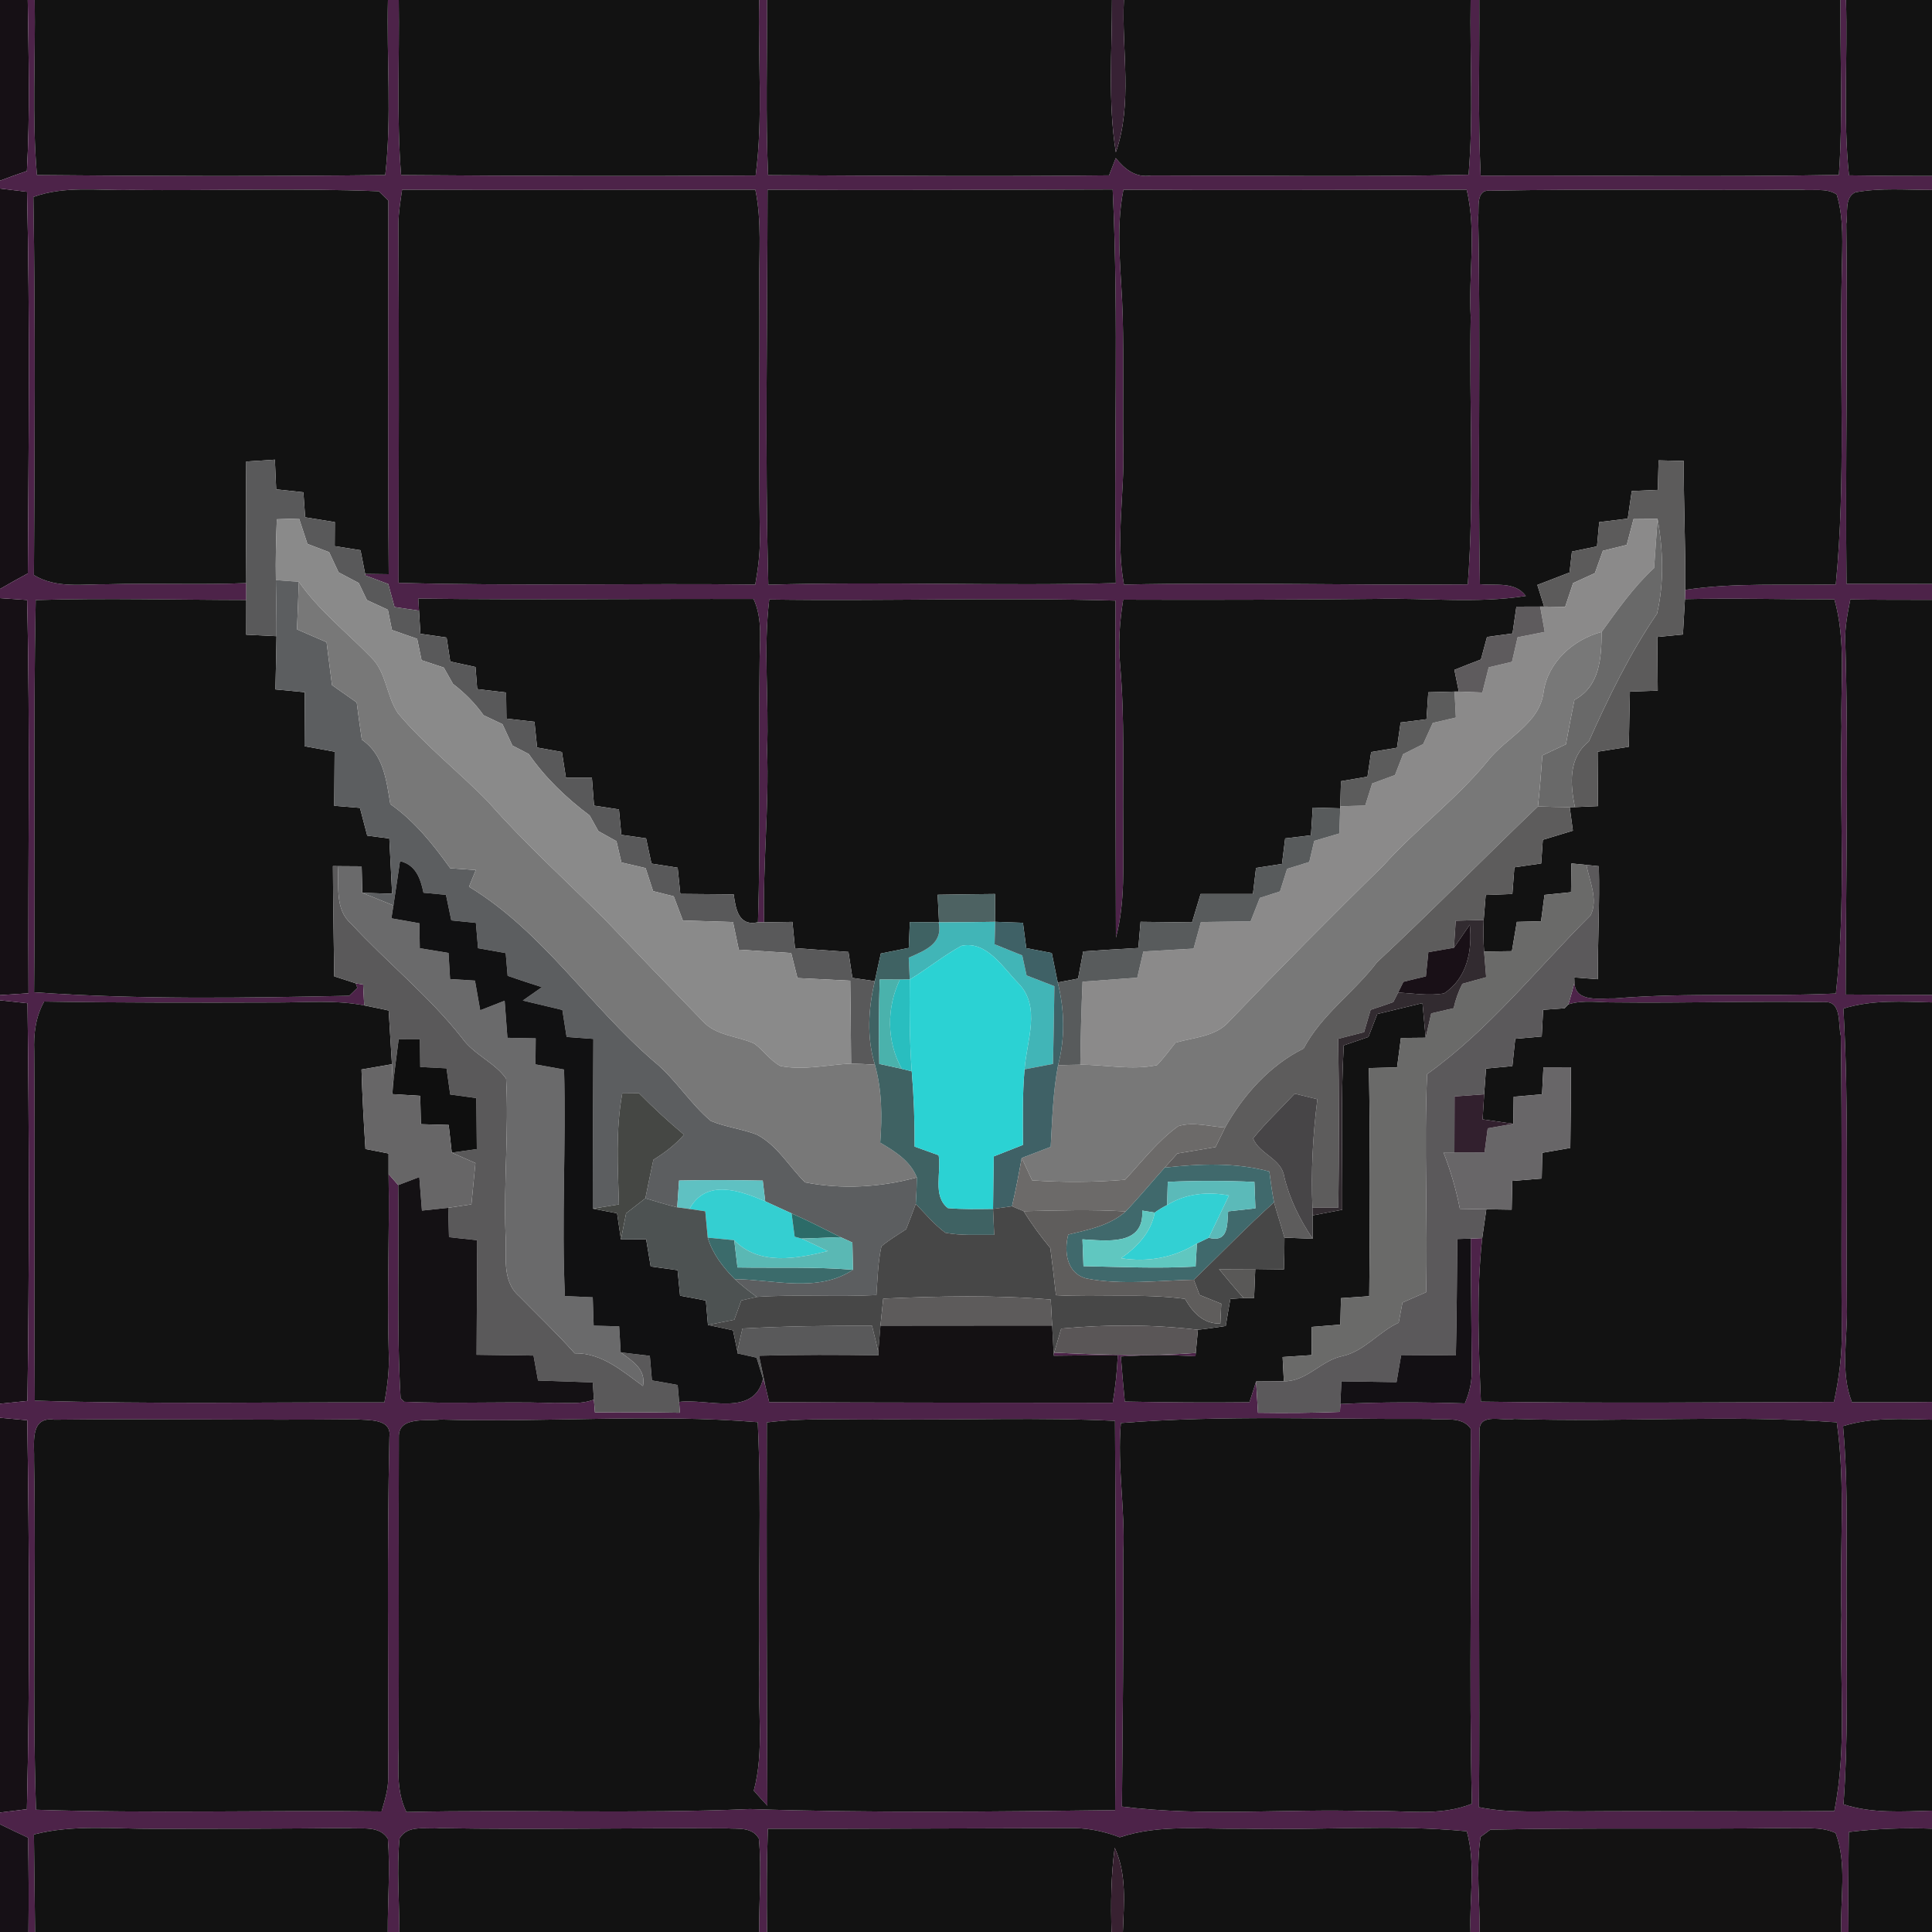 <?xml version="1.0" encoding="UTF-8" ?>
<!DOCTYPE svg PUBLIC "-//W3C//DTD SVG 1.1//EN" "http://www.w3.org/Graphics/SVG/1.1/DTD/svg11.dtd">
<svg width="250pt" height="250pt" viewBox="0 0 250 250" version="1.1" xmlns="http://www.w3.org/2000/svg">
<g id="#161015ff">
<path fill="#161015" opacity="1.00" d=" M 0.00 0.00 L 3.59 0.00 C 3.70 7.37 3.89 14.76 3.48 22.13 C 2.31 22.53 1.15 22.94 -0.00 23.38 L 0.00 0.00 Z" />
<path fill="#161015" opacity="1.00" d=" M 0.00 24.40 C 0.88 24.51 2.63 24.71 3.50 24.82 C 3.88 41.27 3.70 57.74 3.60 74.20 C 2.39 74.85 1.19 75.52 0.00 76.21 L 0.00 24.40 Z" />
<path fill="#161015" opacity="1.00" d=" M 0.00 77.40 C 0.88 77.46 2.63 77.58 3.51 77.64 C 3.91 94.59 3.60 111.56 3.69 128.53 C 2.77 128.59 0.92 128.71 0.00 128.77 L 0.00 77.40 Z" />
<path fill="#161015" opacity="1.00" d=" M 0.00 129.44 C 0.89 129.54 2.67 129.73 3.56 129.82 C 3.78 146.97 3.79 164.13 3.55 181.28 C 2.66 181.37 0.89 181.55 0.00 181.64 L 0.00 129.44 Z" />
<path fill="#161015" opacity="1.00" d=" M 0.00 183.46 C 0.88 183.54 2.64 183.70 3.53 183.78 C 3.78 200.55 3.87 217.34 3.48 234.11 C 2.61 234.22 0.87 234.43 0.00 234.54 L 0.00 183.46 Z" />
</g>
<g id="#4d2349ff">
<path fill="#4d2349" opacity="1.00" d=" M 3.59 0.00 L 4.49 0.00 C 4.61 7.55 4.12 15.11 4.78 22.65 C 19.81 22.80 34.83 22.83 49.85 22.65 C 50.71 15.13 50.01 7.55 50.20 0.00 L 51.60 0.00 C 51.71 7.55 51.30 15.11 51.90 22.65 C 67.19 22.77 82.49 22.82 97.78 22.71 C 98.77 15.18 98.05 7.57 98.24 0.00 L 99.26 0.00 C 99.28 7.55 99.06 15.11 99.39 22.66 C 114.09 22.74 128.80 22.86 143.51 22.69 C 143.73 22.13 144.16 21.01 144.38 20.45 C 145.52 21.88 146.96 23.04 148.94 22.71 C 162.63 22.71 176.33 22.91 190.03 22.61 C 190.68 15.09 190.18 7.54 190.30 0.00 L 191.42 0.00 C 191.46 7.58 191.24 15.16 191.60 22.73 C 207.05 22.66 222.50 22.93 237.95 22.63 C 238.49 15.10 238.10 7.54 238.15 0.00 L 238.87 0.00 C 239.11 7.56 238.47 15.15 239.26 22.69 C 242.84 22.75 246.42 22.78 250.00 22.77 L 250.00 24.58 C 246.69 24.58 243.34 24.28 240.07 24.89 C 238.61 25.60 239.16 27.64 238.91 28.96 C 239.14 44.48 238.76 60.02 238.94 75.54 C 242.63 75.54 246.31 75.55 250.00 75.56 L 250.00 77.62 C 246.47 77.62 242.95 77.62 239.43 77.57 C 239.08 79.36 238.71 81.16 238.78 82.99 C 239.23 98.22 238.85 113.47 238.83 128.69 C 242.55 128.72 246.28 128.74 250.00 128.74 L 250.00 129.71 C 246.17 129.62 242.25 129.34 238.54 130.51 C 239.26 143.33 238.87 156.18 238.99 169.01 C 239.11 173.16 238.08 177.46 239.64 181.45 C 243.09 181.44 246.55 181.46 250.00 181.41 L 250.00 183.71 C 246.15 183.62 242.22 183.38 238.49 184.54 C 239.23 192.68 238.86 200.85 238.96 209.01 C 238.96 217.17 239.14 225.34 238.55 233.48 C 242.25 234.69 246.17 234.40 250.00 234.30 L 250.00 236.63 C 246.40 236.50 242.81 236.63 239.24 237.06 C 239.18 241.37 239.16 245.69 239.20 250.00 L 238.26 250.00 C 238.09 245.75 239.05 241.26 237.53 237.20 C 235.54 236.26 233.19 236.69 231.05 236.55 C 218.32 236.72 205.57 236.48 192.85 236.76 C 192.53 237.00 191.90 237.47 191.58 237.70 C 190.98 241.77 191.50 245.90 191.47 250.00 L 190.28 250.00 C 190.12 245.67 190.99 241.18 189.80 236.97 C 180.23 236.04 170.56 236.88 160.96 236.63 C 155.59 236.75 150.08 236.01 144.90 237.75 C 142.72 236.90 140.40 236.47 138.06 236.56 C 125.16 236.58 112.26 236.66 99.36 236.64 C 99.21 241.09 99.20 245.55 99.26 250.00 L 98.23 250.00 C 98.21 245.98 98.57 241.94 98.20 237.93 C 97.35 236.38 95.51 236.69 94.04 236.59 C 81.68 236.51 69.31 236.78 56.94 236.56 C 55.17 236.76 52.79 236.03 51.70 237.90 C 51.32 241.92 51.68 245.97 51.68 250.00 L 50.18 250.00 C 50.15 245.98 50.51 241.95 50.19 237.94 C 49.07 236.15 46.77 236.73 45.00 236.55 C 36.66 236.63 28.32 236.65 19.97 236.65 C 14.77 236.67 9.49 236.07 4.39 237.38 C 4.45 241.58 4.48 245.79 4.54 250.00 L 3.68 250.00 C 3.72 245.93 3.72 241.86 3.62 237.79 C 2.41 237.23 1.20 236.65 0.00 236.06 L 0.00 234.54 C 0.87 234.43 2.61 234.22 3.48 234.11 C 3.87 217.34 3.78 200.55 3.53 183.78 C 2.64 183.70 0.88 183.54 0.00 183.46 L 0.00 181.64 C 0.89 181.55 2.66 181.37 3.55 181.28 C 3.79 164.13 3.78 146.97 3.56 129.82 C 2.67 129.73 0.89 129.54 0.00 129.44 L 0.00 128.77 C 0.92 128.71 2.77 128.59 3.69 128.53 C 3.60 111.56 3.91 94.59 3.51 77.64 C 2.63 77.58 0.88 77.46 0.00 77.40 L 0.00 76.21 C 1.19 75.52 2.39 74.85 3.60 74.20 C 3.70 57.74 3.88 41.27 3.50 24.82 C 2.63 24.71 0.88 24.51 0.00 24.40 L 0.00 23.38 C 1.15 22.94 2.31 22.53 3.48 22.13 C 3.89 14.76 3.70 7.37 3.59 0.00 M 52.03 24.56 C 51.82 26.02 51.57 27.47 51.56 28.94 C 51.64 44.43 51.60 59.93 51.58 75.42 C 66.95 75.84 82.35 75.46 97.73 75.64 C 98.12 73.47 98.39 71.28 98.32 69.07 C 98.15 58.37 98.31 47.68 98.25 36.98 C 98.19 32.84 98.60 28.65 97.74 24.55 C 82.50 24.56 67.27 24.61 52.03 24.56 M 99.32 24.56 C 99.31 41.59 98.97 58.63 99.42 75.66 C 114.41 75.22 129.40 75.86 144.39 75.45 C 144.09 58.48 144.79 41.46 143.98 24.52 C 129.09 24.56 114.21 24.63 99.32 24.56 M 145.37 24.56 C 144.29 29.98 145.15 35.49 145.28 40.95 C 145.43 46.63 145.29 52.32 145.36 58.01 C 145.52 63.89 144.35 69.79 145.44 75.64 C 160.27 75.33 175.10 75.76 189.93 75.62 C 190.81 64.13 190.08 52.55 190.31 41.03 C 190.00 35.54 191.08 29.95 189.79 24.55 C 174.98 24.56 160.18 24.63 145.37 24.56 M 4.32 25.49 C 4.59 41.79 4.49 58.10 4.39 74.41 C 7.28 76.19 10.75 75.56 13.96 75.60 C 19.93 75.43 25.90 75.70 31.87 75.45 C 31.87 76.00 31.87 77.09 31.87 77.64 C 22.79 77.63 13.70 77.37 4.62 77.65 C 4.28 94.56 4.60 111.48 4.41 128.40 C 17.98 129.36 31.60 129.14 45.19 128.85 C 45.46 128.60 45.98 128.09 46.24 127.83 L 46.03 127.24 L 46.99 127.40 C 47.03 128.07 47.10 129.43 47.13 130.10 C 43.45 129.38 39.69 129.72 35.96 129.72 C 25.88 129.75 15.80 129.77 5.72 129.60 C 4.61 131.55 4.34 133.79 4.43 136.01 C 4.55 151.08 4.40 166.16 4.50 181.24 C 19.57 181.73 34.66 181.42 49.74 181.47 C 50.14 179.34 50.40 177.18 50.30 175.01 C 50.06 167.31 50.42 159.62 50.28 151.92 C 50.59 152.28 51.21 152.99 51.53 153.35 C 51.68 162.54 51.30 171.76 51.84 180.93 L 52.32 181.39 C 58.57 181.67 64.84 181.35 71.10 181.53 C 73.00 181.44 75.03 181.82 76.85 181.10 C 76.88 181.51 76.95 182.34 76.98 182.76 C 80.64 182.72 84.31 182.75 87.97 182.81 C 87.95 182.46 87.90 181.76 87.88 181.41 C 91.53 180.92 97.58 183.43 98.74 178.40 L 99.02 179.27 C 99.14 179.81 99.40 180.90 99.53 181.44 C 114.35 181.51 129.17 181.50 143.99 181.52 C 144.33 179.49 144.55 177.44 144.64 175.39 C 141.88 175.37 139.12 175.38 136.36 175.43 L 136.35 175.24 L 136.41 175.03 C 142.51 175.31 148.64 175.53 154.73 175.07 L 154.69 175.50 C 151.48 175.31 148.25 175.31 145.04 175.53 C 145.19 177.47 145.36 179.42 145.55 181.36 C 150.92 181.47 156.30 181.51 161.68 181.45 C 161.89 180.77 162.33 179.43 162.54 178.76 C 162.62 180.11 162.70 181.46 162.78 182.81 C 166.32 182.86 169.85 182.84 173.39 182.70 L 173.44 181.68 C 178.80 181.40 184.18 181.43 189.55 181.60 C 190.19 180.15 190.51 178.58 190.44 177.00 C 190.41 171.42 190.33 165.84 190.32 160.27 C 190.69 160.25 191.43 160.22 191.80 160.21 C 191.03 167.22 191.34 174.32 191.63 181.37 C 206.85 181.59 222.09 181.47 237.31 181.41 C 237.99 178.30 238.39 175.13 238.32 171.95 C 238.22 159.31 238.40 146.66 238.20 134.03 C 237.82 132.57 238.37 129.47 236.05 129.68 C 227.02 129.52 217.98 129.82 208.94 129.71 C 206.95 129.74 204.89 129.35 202.95 129.96 C 203.24 129.03 203.50 128.08 203.73 127.13 C 203.82 129.83 207.21 129.13 209.00 129.19 C 218.51 128.40 228.05 129.00 237.56 128.56 C 238.88 117.08 238.04 105.52 238.29 94.00 C 238.14 88.52 238.90 82.92 237.37 77.56 C 230.92 77.57 224.47 77.38 218.03 77.53 C 218.04 77.23 218.06 76.63 218.07 76.33 C 224.52 75.36 231.05 75.78 237.55 75.62 C 238.88 62.12 237.99 48.54 238.33 35.00 C 238.38 31.72 238.63 28.35 237.67 25.17 C 236.33 24.27 234.57 24.73 233.05 24.55 C 219.64 24.67 206.22 24.42 192.82 24.68 C 190.91 24.48 191.43 26.96 191.28 28.11 C 191.61 43.94 191.22 59.77 191.50 75.59 C 193.54 75.81 196.04 75.20 197.44 77.12 C 191.00 78.13 184.49 77.34 178.01 77.50 C 167.12 77.61 156.23 77.64 145.34 77.60 C 144.90 80.37 144.68 83.18 144.94 85.98 C 145.56 92.99 145.28 100.02 145.35 107.04 C 145.31 111.82 145.64 116.67 144.40 121.34 C 144.35 106.80 144.31 92.26 144.34 77.72 C 129.41 77.29 114.47 77.80 99.54 77.58 C 98.76 84.03 99.52 90.55 99.26 97.03 C 99.53 104.48 98.69 111.90 98.88 119.35 L 98.08 119.34 C 98.44 108.22 98.15 97.10 98.29 85.98 C 98.27 83.15 98.75 80.17 97.51 77.51 C 83.05 77.47 68.59 77.64 54.13 77.46 L 54.22 79.02 C 53.43 78.90 51.84 78.67 51.05 78.55 C 50.78 77.55 50.51 76.56 50.24 75.57 C 49.26 75.20 48.27 74.83 47.29 74.47 L 47.25 74.26 C 48.01 74.27 49.54 74.29 50.30 74.30 C 50.17 58.18 50.23 42.06 50.25 25.96 C 49.94 25.65 49.32 25.05 49.01 24.75 C 38.34 24.32 27.63 24.70 16.95 24.58 C 12.73 24.69 8.37 24.00 4.32 25.49 M 4.41 189.03 C 4.69 204.08 4.16 219.14 4.66 234.18 C 19.56 234.67 34.47 234.22 49.37 234.40 C 49.78 232.97 50.25 231.53 50.23 230.03 C 50.27 215.33 50.06 200.62 50.39 185.92 C 50.71 183.50 47.60 183.81 46.06 183.66 C 33.05 183.80 20.03 183.56 7.03 183.71 C 3.75 183.24 4.49 186.97 4.41 189.03 M 51.61 185.94 C 51.57 198.96 51.63 211.97 51.59 224.99 C 51.65 228.16 51.12 231.51 52.59 234.47 C 67.40 234.13 82.23 234.73 97.04 234.09 C 112.78 234.61 128.55 234.43 144.30 234.23 C 144.42 217.44 144.38 200.65 144.28 183.86 C 134.51 183.38 124.73 183.77 114.95 183.67 C 109.71 183.78 104.45 183.40 99.23 184.06 C 99.18 200.60 99.22 217.13 99.30 233.66 C 98.70 233.02 98.11 232.37 97.54 231.71 C 98.92 226.59 98.01 221.24 98.26 216.02 C 98.06 205.36 98.58 194.68 98.05 184.03 C 84.39 182.91 70.68 184.10 57.01 183.69 C 55.23 183.92 51.54 183.23 51.61 185.94 M 145.04 184.14 C 144.55 189.77 145.63 195.38 145.35 201.02 C 145.42 211.94 145.26 222.86 145.18 233.77 C 155.74 235.10 166.44 234.01 177.05 234.36 C 181.51 234.17 186.21 235.14 190.46 233.40 C 190.06 217.23 190.49 201.04 190.31 184.87 C 189.14 183.17 186.77 183.85 185.03 183.61 C 171.71 183.68 158.33 183.09 145.04 184.14 M 191.45 185.09 C 191.29 201.34 191.50 217.60 191.38 233.85 C 195.55 234.71 199.82 234.28 204.04 234.39 C 215.15 234.30 226.25 234.45 237.36 234.34 C 239.05 226.00 238.00 217.43 238.28 208.99 C 238.01 200.68 238.86 192.32 237.68 184.05 C 223.81 183.03 209.85 184.08 195.95 183.61 C 194.51 183.94 191.43 182.76 191.45 185.09 Z" />
</g>
<g id="#121212ff">
<path fill="#121212" opacity="1.00" d=" M 4.49 0.00 L 50.20 0.00 C 50.01 7.55 50.71 15.13 49.85 22.65 C 34.83 22.83 19.81 22.80 4.78 22.65 C 4.12 15.11 4.61 7.55 4.49 0.00 Z" />
<path fill="#121212" opacity="1.00" d=" M 51.60 0.00 L 98.24 0.00 C 98.05 7.57 98.77 15.18 97.78 22.71 C 82.49 22.82 67.19 22.77 51.90 22.65 C 51.30 15.11 51.71 7.55 51.60 0.00 Z" />
<path fill="#121212" opacity="1.00" d=" M 99.26 0.00 L 143.89 0.00 C 143.90 6.57 143.35 13.19 144.39 19.71 C 146.59 13.37 145.13 6.55 145.43 0.00 L 190.30 0.00 C 190.18 7.54 190.68 15.09 190.03 22.61 C 176.33 22.91 162.63 22.71 148.94 22.71 C 146.96 23.04 145.52 21.88 144.38 20.45 C 144.16 21.01 143.73 22.13 143.51 22.69 C 128.80 22.86 114.09 22.74 99.39 22.66 C 99.06 15.11 99.28 7.55 99.26 0.00 Z" />
<path fill="#121212" opacity="1.00" d=" M 191.42 0.00 L 238.15 0.00 C 238.10 7.54 238.49 15.10 237.95 22.63 C 222.50 22.93 207.05 22.66 191.60 22.73 C 191.24 15.16 191.46 7.58 191.42 0.00 Z" />
<path fill="#121212" opacity="1.00" d=" M 238.87 0.00 L 250.00 0.00 L 250.00 22.77 C 246.42 22.78 242.84 22.75 239.26 22.69 C 238.47 15.15 239.11 7.56 238.87 0.00 Z" />
<path fill="#121212" opacity="1.00" d=" M 52.03 24.56 C 67.27 24.61 82.50 24.56 97.74 24.55 C 98.60 28.65 98.19 32.84 98.25 36.98 C 98.31 47.68 98.15 58.37 98.32 69.07 C 98.39 71.28 98.12 73.47 97.73 75.64 C 82.35 75.46 66.95 75.84 51.58 75.42 C 51.60 59.93 51.64 44.43 51.56 28.94 C 51.57 27.47 51.82 26.02 52.03 24.56 Z" />
<path fill="#121212" opacity="1.00" d=" M 99.32 24.56 C 114.21 24.63 129.09 24.56 143.98 24.52 C 144.79 41.46 144.09 58.48 144.39 75.45 C 129.40 75.86 114.41 75.22 99.42 75.66 C 98.97 58.63 99.31 41.59 99.32 24.56 Z" />
<path fill="#121212" opacity="1.00" d=" M 145.37 24.56 C 160.18 24.63 174.98 24.56 189.79 24.55 C 191.08 29.95 190.00 35.54 190.31 41.03 C 190.08 52.55 190.81 64.13 189.93 75.62 C 175.10 75.76 160.27 75.33 145.44 75.64 C 144.35 69.79 145.52 63.89 145.36 58.01 C 145.29 52.32 145.43 46.63 145.28 40.95 C 145.15 35.49 144.29 29.98 145.37 24.56 Z" />
<path fill="#121212" opacity="1.00" d=" M 4.32 25.49 C 8.37 24.00 12.73 24.69 16.95 24.58 C 27.63 24.70 38.34 24.32 49.01 24.75 C 49.32 25.05 49.94 25.65 50.25 25.96 C 50.23 42.06 50.17 58.18 50.30 74.30 C 49.54 74.29 48.01 74.27 47.25 74.26 C 47.10 73.49 46.80 71.97 46.65 71.20 C 45.54 71.02 44.42 70.85 43.31 70.67 C 43.32 69.89 43.33 68.33 43.33 67.56 C 42.05 67.35 40.77 67.14 39.49 66.94 C 39.44 66.13 39.32 64.51 39.26 63.70 C 38.09 63.57 36.91 63.45 35.74 63.32 C 35.68 62.04 35.63 60.76 35.57 59.48 C 34.33 59.56 33.10 59.64 31.86 59.72 C 31.79 64.96 31.83 70.21 31.87 75.45 C 25.90 75.70 19.93 75.43 13.96 75.60 C 10.75 75.56 7.28 76.19 4.39 74.41 C 4.49 58.10 4.59 41.79 4.32 25.49 Z" />
<path fill="#121212" opacity="1.00" d=" M 191.28 28.11 C 191.43 26.96 190.91 24.48 192.82 24.68 C 206.22 24.42 219.64 24.67 233.05 24.55 C 234.57 24.73 236.33 24.27 237.67 25.17 C 238.63 28.35 238.38 31.72 238.33 35.00 C 237.99 48.54 238.88 62.12 237.55 75.62 C 231.05 75.78 224.52 75.36 218.07 76.33 C 218.13 70.77 217.85 65.21 217.88 59.65 C 217.06 59.63 215.44 59.59 214.62 59.57 C 214.58 60.84 214.55 62.12 214.52 63.39 C 213.39 63.44 212.27 63.49 211.15 63.54 C 211.02 64.44 210.76 66.22 210.63 67.11 C 209.40 67.26 208.17 67.41 206.94 67.56 C 206.84 68.61 206.75 69.65 206.65 70.70 C 205.57 70.92 204.49 71.14 203.41 71.37 C 203.33 72.05 203.17 73.40 203.10 74.08 C 201.70 74.61 200.32 75.15 198.93 75.69 C 199.15 76.39 199.59 77.79 199.81 78.49 C 199.68 78.49 199.43 78.49 199.30 78.49 C 198.53 78.49 196.99 78.49 196.22 78.50 C 196.10 79.36 195.85 81.10 195.72 81.97 C 194.62 82.12 193.52 82.27 192.42 82.42 C 192.16 83.39 191.89 84.36 191.63 85.34 C 190.48 85.77 189.34 86.22 188.20 86.68 C 188.34 87.38 188.63 88.79 188.77 89.49 C 188.63 89.49 188.36 89.49 188.22 89.49 C 187.37 89.51 185.67 89.56 184.82 89.58 C 184.76 90.45 184.65 92.20 184.59 93.07 C 183.47 93.21 182.36 93.35 181.24 93.49 C 181.08 94.57 180.93 95.66 180.77 96.76 C 179.65 96.94 178.54 97.12 177.43 97.31 C 177.27 98.37 177.11 99.44 176.95 100.50 C 175.81 100.70 174.66 100.89 173.52 101.09 C 173.50 101.90 173.45 103.52 173.43 104.33 L 173.42 104.60 C 172.53 104.57 170.76 104.52 169.87 104.50 C 169.81 105.40 169.70 107.19 169.64 108.09 C 168.53 108.22 167.41 108.35 166.30 108.49 C 166.16 109.59 166.02 110.69 165.89 111.79 C 164.77 111.96 163.65 112.13 162.53 112.31 C 162.40 113.43 162.26 114.55 162.13 115.68 C 159.87 115.68 157.62 115.68 155.36 115.68 C 154.99 116.90 154.62 118.13 154.25 119.36 C 152.03 119.33 149.81 119.31 147.59 119.28 C 147.49 120.41 147.39 121.54 147.30 122.67 C 144.92 122.80 142.55 122.95 140.17 123.11 C 139.94 124.28 139.72 125.45 139.50 126.63 C 138.84 126.76 137.53 127.01 136.87 127.13 C 136.62 125.86 136.35 124.59 136.10 123.32 C 135.27 123.16 133.63 122.85 132.80 122.69 C 132.66 121.60 132.51 120.50 132.37 119.41 C 131.17 119.36 129.97 119.32 128.78 119.28 C 128.78 118.38 128.76 116.58 128.76 115.68 C 126.28 115.70 123.81 115.74 121.33 115.78 C 121.38 116.67 121.47 118.46 121.51 119.35 L 121.46 119.35 C 120.53 119.34 118.66 119.32 117.73 119.31 C 117.70 120.15 117.63 121.82 117.60 122.66 C 116.39 122.90 115.18 123.14 113.98 123.38 C 113.71 124.57 113.45 125.76 113.20 126.96 C 112.48 126.85 111.03 126.64 110.30 126.54 C 110.13 125.42 109.96 124.30 109.79 123.18 C 107.49 123.01 105.18 122.85 102.87 122.69 C 102.76 121.56 102.65 120.42 102.54 119.29 C 101.32 119.31 100.10 119.33 98.88 119.35 C 98.69 111.90 99.53 104.48 99.26 97.03 C 99.52 90.55 98.76 84.03 99.54 77.58 C 114.47 77.80 129.41 77.29 144.34 77.72 C 144.31 92.26 144.35 106.80 144.40 121.34 C 145.64 116.67 145.31 111.82 145.35 107.04 C 145.28 100.02 145.56 92.99 144.94 85.98 C 144.68 83.18 144.90 80.37 145.34 77.60 C 156.23 77.64 167.12 77.61 178.01 77.50 C 184.49 77.34 191.00 78.13 197.44 77.12 C 196.04 75.20 193.54 75.81 191.50 75.59 C 191.22 59.77 191.61 43.94 191.28 28.11 Z" />
<path fill="#121212" opacity="1.00" d=" M 240.07 24.89 C 243.34 24.28 246.69 24.58 250.00 24.58 L 250.00 75.56 C 246.31 75.55 242.63 75.54 238.94 75.54 C 238.76 60.02 239.14 44.48 238.91 28.96 C 239.16 27.64 238.61 25.60 240.07 24.89 Z" />
<path fill="#121212" opacity="1.00" d=" M 4.62 77.65 C 13.70 77.37 22.79 77.63 31.87 77.64 C 31.87 79.13 31.86 80.63 31.86 82.13 C 33.16 82.20 34.47 82.26 35.78 82.32 C 35.75 84.62 35.69 86.92 35.64 89.21 C 36.91 89.33 38.17 89.45 39.44 89.57 C 39.42 91.90 39.41 94.22 39.40 96.56 C 40.70 96.79 42.00 97.03 43.30 97.27 C 43.28 99.60 43.26 101.93 43.25 104.27 C 44.36 104.36 45.47 104.45 46.58 104.54 C 46.90 105.74 47.21 106.93 47.52 108.13 C 48.24 108.23 49.66 108.41 50.38 108.50 C 50.49 110.88 50.62 113.27 50.74 115.65 C 49.77 115.62 47.84 115.56 46.88 115.53 C 46.86 114.67 46.82 112.96 46.80 112.10 C 46.03 112.10 44.48 112.08 43.70 112.08 L 43.08 112.07 C 43.10 116.83 43.19 121.58 43.25 126.34 C 43.95 126.56 45.33 127.01 46.03 127.24 L 46.24 127.83 C 45.98 128.09 45.46 128.60 45.19 128.85 C 31.60 129.14 17.98 129.36 4.41 128.40 C 4.60 111.48 4.28 94.56 4.62 77.65 Z" />
<path fill="#121212" opacity="1.00" d=" M 54.13 77.46 C 68.59 77.64 83.05 77.47 97.51 77.51 C 98.75 80.17 98.27 83.15 98.29 85.98 C 98.15 97.10 98.44 108.22 98.08 119.34 C 95.56 119.90 95.19 117.60 94.94 115.73 C 92.63 115.70 90.33 115.68 88.03 115.67 C 87.92 114.54 87.80 113.41 87.69 112.28 C 86.56 112.10 85.43 111.92 84.30 111.75 C 84.07 110.66 83.83 109.57 83.60 108.48 C 82.53 108.33 81.47 108.18 80.40 108.03 C 80.32 107.21 80.17 105.57 80.09 104.74 C 79.02 104.58 77.95 104.41 76.87 104.25 C 76.78 103.04 76.68 101.84 76.59 100.63 C 75.75 100.63 74.07 100.63 73.23 100.63 C 73.05 99.52 72.88 98.41 72.71 97.31 C 71.64 97.11 70.57 96.92 69.50 96.73 C 69.38 95.62 69.27 94.51 69.16 93.40 C 67.95 93.26 66.74 93.12 65.53 92.99 C 65.52 92.15 65.50 90.46 65.49 89.61 C 64.24 89.46 63.00 89.31 61.75 89.17 C 61.69 88.45 61.59 87.03 61.53 86.31 C 60.44 86.07 59.35 85.84 58.26 85.60 C 58.10 84.57 57.95 83.54 57.79 82.50 C 56.66 82.34 55.53 82.18 54.40 82.01 C 54.36 81.26 54.27 79.77 54.22 79.02 L 54.13 77.46 Z" />
<path fill="#121212" opacity="1.00" d=" M 218.03 77.53 C 224.47 77.38 230.92 77.57 237.37 77.56 C 238.90 82.92 238.14 88.52 238.29 94.00 C 238.04 105.52 238.88 117.08 237.56 128.56 C 228.05 129.00 218.51 128.40 209.00 129.19 C 207.21 129.13 203.82 129.83 203.73 127.13 L 203.71 126.48 C 204.48 126.54 206.00 126.65 206.77 126.71 C 206.72 121.83 207.02 116.96 206.89 112.09 C 206.49 112.05 205.69 111.96 205.28 111.92 C 204.80 111.87 203.83 111.78 203.34 111.73 C 203.33 112.66 203.31 114.52 203.29 115.45 C 202.15 115.57 201.00 115.68 199.86 115.80 C 199.71 116.93 199.56 118.07 199.41 119.21 C 198.63 119.23 197.06 119.27 196.28 119.29 C 196.06 120.55 195.85 121.81 195.64 123.08 C 194.44 123.09 193.24 123.11 192.04 123.13 C 191.95 121.77 191.93 120.41 191.99 119.04 C 192.05 118.24 192.19 116.62 192.25 115.81 C 193.40 115.76 194.55 115.72 195.70 115.68 C 195.78 114.53 195.87 113.38 195.96 112.23 C 196.82 112.11 198.56 111.86 199.43 111.73 C 199.50 110.71 199.57 109.69 199.64 108.67 C 200.93 108.28 202.23 107.88 203.53 107.49 C 203.43 106.73 203.22 105.21 203.12 104.45 L 203.79 104.44 C 204.54 104.41 206.04 104.34 206.78 104.31 C 206.76 101.96 206.75 99.61 206.73 97.27 C 208.08 97.05 209.42 96.84 210.77 96.63 C 210.81 94.25 210.85 91.87 210.91 89.49 C 211.81 89.46 213.61 89.40 214.51 89.37 C 214.49 87.05 214.47 84.74 214.45 82.42 C 215.55 82.32 216.66 82.21 217.77 82.10 C 217.86 80.58 217.95 79.05 218.03 77.53 Z" />
<path fill="#121212" opacity="1.00" d=" M 238.78 82.99 C 238.71 81.16 239.08 79.36 239.43 77.57 C 242.95 77.62 246.47 77.62 250.00 77.62 L 250.00 128.74 C 246.28 128.74 242.55 128.72 238.83 128.69 C 238.85 113.47 239.23 98.22 238.78 82.99 Z" />
<path fill="#121212" opacity="1.00" d=" M 4.43 136.01 C 4.34 133.79 4.61 131.55 5.72 129.60 C 15.80 129.77 25.88 129.75 35.96 129.72 C 39.69 129.72 43.45 129.38 47.13 130.10 C 48.19 130.31 49.25 130.53 50.30 130.76 C 50.43 133.08 50.58 135.40 50.72 137.71 C 49.73 137.88 47.76 138.22 46.78 138.39 C 46.88 141.82 47.07 145.25 47.29 148.68 C 48.04 148.82 49.53 149.12 50.28 149.26 C 50.28 149.93 50.28 151.26 50.28 151.92 C 50.42 159.62 50.06 167.31 50.30 175.01 C 50.40 177.18 50.14 179.34 49.74 181.47 C 34.66 181.42 19.57 181.73 4.50 181.24 C 4.40 166.16 4.55 151.08 4.43 136.01 Z" />
<path fill="#121212" opacity="1.00" d=" M 178.22 131.21 C 180.17 130.74 182.12 130.27 184.07 129.80 C 184.20 131.29 184.34 132.79 184.48 134.28 C 183.68 134.29 182.08 134.30 181.28 134.31 C 181.11 135.58 180.95 136.85 180.78 138.12 C 179.57 138.15 178.35 138.18 177.14 138.21 C 177.31 148.05 177.28 157.89 177.18 167.73 C 175.96 167.81 174.74 167.89 173.52 167.98 C 173.50 168.84 173.46 170.55 173.44 171.41 C 172.20 171.51 170.97 171.61 169.74 171.70 C 169.73 172.92 169.73 174.13 169.73 175.35 C 168.47 175.43 167.22 175.51 165.97 175.60 C 166.01 176.38 166.09 177.95 166.13 178.73 C 164.93 178.75 163.74 178.76 162.54 178.76 C 162.33 179.43 161.89 180.77 161.68 181.45 C 156.30 181.51 150.92 181.47 145.55 181.36 C 145.36 179.42 145.19 177.47 145.04 175.53 C 148.25 175.31 151.48 175.31 154.69 175.50 L 154.73 175.07 C 154.80 174.32 154.94 172.82 155.01 172.07 C 156.22 171.94 157.41 171.76 158.61 171.58 C 158.80 170.41 159.00 169.24 159.21 168.08 C 159.64 168.05 160.50 167.99 160.93 167.96 L 162.28 167.95 C 162.33 166.70 162.38 165.46 162.43 164.21 C 163.67 164.22 164.91 164.24 166.14 164.26 C 166.19 162.89 166.21 161.52 166.21 160.15 C 167.12 160.19 168.95 160.26 169.86 160.29 C 169.86 159.28 169.86 158.28 169.85 157.27 C 171.13 157.02 172.41 156.78 173.69 156.54 C 173.72 149.45 173.48 142.35 173.88 135.27 C 174.94 134.91 176.01 134.54 177.07 134.18 C 177.45 133.19 177.84 132.20 178.22 131.21 Z" />
<path fill="#121212" opacity="1.00" d=" M 202.95 129.96 C 204.89 129.35 206.95 129.74 208.94 129.71 C 217.98 129.82 227.02 129.52 236.05 129.68 C 238.37 129.47 237.82 132.57 238.20 134.03 C 238.40 146.66 238.22 159.31 238.32 171.95 C 238.39 175.13 237.99 178.30 237.31 181.41 C 222.09 181.47 206.85 181.59 191.63 181.37 C 191.34 174.32 191.03 167.22 191.80 160.21 C 191.94 159.27 192.20 157.41 192.33 156.48 C 193.42 156.49 194.51 156.51 195.61 156.53 C 195.63 155.29 195.66 154.05 195.69 152.81 C 196.95 152.71 198.22 152.60 199.50 152.50 C 199.52 151.67 199.55 150.00 199.57 149.17 C 200.78 148.96 201.99 148.75 203.20 148.54 C 203.25 145.06 203.27 141.58 203.26 138.10 C 202.37 138.11 200.61 138.11 199.72 138.11 C 199.66 139.27 199.60 140.43 199.54 141.60 C 198.31 141.70 197.09 141.81 195.87 141.92 C 195.85 142.80 195.83 144.55 195.82 145.42 C 194.50 145.23 193.17 145.04 191.85 144.85 C 191.90 144.04 192.00 142.41 192.05 141.60 C 192.13 140.49 192.21 139.38 192.29 138.27 C 193.43 138.16 194.57 138.06 195.70 137.95 C 195.82 136.77 195.94 135.59 196.07 134.42 C 197.21 134.32 198.36 134.22 199.50 134.12 C 199.55 133.26 199.64 131.54 199.68 130.67 C 200.38 130.62 201.77 130.52 202.46 130.47 L 202.95 129.96 Z" />
<path fill="#121212" opacity="1.00" d=" M 238.54 130.51 C 242.25 129.34 246.17 129.62 250.00 129.71 L 250.00 181.41 C 246.55 181.46 243.09 181.44 239.64 181.45 C 238.08 177.46 239.11 173.16 238.99 169.01 C 238.87 156.18 239.26 143.33 238.54 130.51 Z" />
<path fill="#121212" opacity="1.00" d=" M 4.41 189.03 C 4.49 186.97 3.75 183.24 7.03 183.71 C 20.03 183.56 33.05 183.80 46.06 183.66 C 47.60 183.81 50.71 183.50 50.39 185.92 C 50.06 200.62 50.27 215.33 50.23 230.03 C 50.25 231.53 49.78 232.97 49.37 234.40 C 34.47 234.22 19.56 234.67 4.66 234.18 C 4.16 219.14 4.69 204.08 4.41 189.03 Z" />
<path fill="#121212" opacity="1.00" d=" M 51.61 185.94 C 51.54 183.23 55.23 183.92 57.01 183.69 C 70.68 184.10 84.39 182.91 98.05 184.03 C 98.58 194.68 98.06 205.36 98.26 216.02 C 98.01 221.24 98.92 226.59 97.54 231.71 C 98.11 232.37 98.70 233.02 99.30 233.66 C 99.22 217.13 99.18 200.60 99.23 184.06 C 104.45 183.40 109.71 183.78 114.95 183.67 C 124.73 183.77 134.51 183.38 144.28 183.86 C 144.38 200.65 144.42 217.44 144.30 234.23 C 128.55 234.43 112.78 234.61 97.04 234.09 C 82.23 234.73 67.40 234.13 52.59 234.47 C 51.12 231.51 51.65 228.16 51.59 224.99 C 51.63 211.97 51.57 198.96 51.61 185.94 Z" />
<path fill="#121212" opacity="1.00" d=" M 145.04 184.14 C 158.33 183.09 171.71 183.68 185.03 183.61 C 186.77 183.85 189.14 183.17 190.31 184.87 C 190.49 201.04 190.06 217.23 190.46 233.40 C 186.21 235.14 181.51 234.17 177.05 234.36 C 166.44 234.01 155.74 235.10 145.18 233.77 C 145.26 222.86 145.42 211.94 145.35 201.02 C 145.63 195.38 144.55 189.77 145.04 184.14 Z" />
<path fill="#121212" opacity="1.00" d=" M 191.45 185.09 C 191.43 182.76 194.51 183.94 195.95 183.61 C 209.85 184.08 223.81 183.03 237.68 184.05 C 238.86 192.32 238.01 200.68 238.28 208.99 C 238.00 217.43 239.05 226.00 237.36 234.34 C 226.25 234.45 215.15 234.30 204.04 234.39 C 199.82 234.28 195.55 234.71 191.38 233.85 C 191.50 217.60 191.29 201.34 191.45 185.09 Z" />
<path fill="#121212" opacity="1.00" d=" M 238.49 184.54 C 242.22 183.38 246.15 183.62 250.00 183.71 L 250.00 234.30 C 246.17 234.40 242.25 234.69 238.55 233.48 C 239.14 225.34 238.96 217.17 238.96 209.01 C 238.86 200.85 239.23 192.68 238.49 184.54 Z" />
<path fill="#121212" opacity="1.00" d=" M 99.36 236.64 C 112.26 236.66 125.16 236.58 138.06 236.56 C 140.40 236.47 142.72 236.90 144.90 237.75 C 150.08 236.01 155.59 236.75 160.96 236.63 C 170.56 236.88 180.23 236.04 189.80 236.97 C 190.99 241.18 190.12 245.67 190.28 250.00 L 145.30 250.00 C 145.43 246.34 145.83 242.53 144.24 239.10 C 143.76 242.71 143.73 246.36 143.83 250.00 L 99.26 250.00 C 99.20 245.55 99.21 241.09 99.36 236.64 Z" />
<path fill="#121212" opacity="1.00" d=" M 4.39 237.38 C 9.49 236.07 14.77 236.67 19.97 236.65 C 28.32 236.65 36.66 236.63 45.00 236.55 C 46.77 236.73 49.07 236.15 50.19 237.94 C 50.51 241.95 50.15 245.98 50.18 250.00 L 4.54 250.00 C 4.48 245.79 4.45 241.58 4.39 237.38 Z" />
<path fill="#121212" opacity="1.00" d=" M 51.70 237.90 C 52.79 236.03 55.17 236.76 56.94 236.56 C 69.31 236.78 81.68 236.51 94.04 236.59 C 95.51 236.69 97.35 236.38 98.20 237.93 C 98.57 241.94 98.21 245.98 98.23 250.00 L 51.68 250.00 C 51.68 245.97 51.32 241.92 51.70 237.90 Z" />
<path fill="#121212" opacity="1.00" d=" M 239.24 237.06 C 242.81 236.63 246.40 236.50 250.00 236.63 L 250.00 250.00 L 239.20 250.00 C 239.16 245.69 239.18 241.37 239.24 237.06 Z" />
</g>
<g id="#372134ff">
<path fill="#372134" opacity="1.00" d=" M 143.89 0.00 L 145.43 0.00 C 145.13 6.55 146.59 13.37 144.39 19.71 C 143.35 13.19 143.90 6.57 143.89 0.00 Z" />
</g>
<g id="#59595aff">
<path fill="#59595a" opacity="1.00" d=" M 31.86 59.72 C 33.10 59.64 34.33 59.56 35.57 59.48 C 35.63 60.76 35.68 62.04 35.74 63.32 C 36.91 63.45 38.09 63.57 39.26 63.70 C 39.32 64.51 39.44 66.13 39.49 66.94 C 40.77 67.14 42.05 67.35 43.33 67.56 C 43.33 68.33 43.32 69.89 43.31 70.67 C 44.42 70.85 45.54 71.02 46.65 71.20 C 46.80 71.97 47.10 73.49 47.25 74.26 L 47.29 74.47 C 48.27 74.83 49.26 75.20 50.24 75.57 C 50.51 76.56 50.78 77.55 51.05 78.55 C 51.84 78.67 53.43 78.90 54.22 79.02 C 54.27 79.77 54.36 81.26 54.40 82.01 C 55.53 82.18 56.66 82.34 57.79 82.50 C 57.95 83.54 58.10 84.57 58.26 85.60 C 59.35 85.84 60.44 86.07 61.53 86.31 C 61.59 87.03 61.69 88.45 61.75 89.17 C 63.00 89.31 64.24 89.46 65.49 89.61 C 65.50 90.46 65.52 92.15 65.53 92.99 C 66.74 93.12 67.95 93.26 69.16 93.40 C 69.27 94.51 69.38 95.62 69.50 96.73 C 70.57 96.92 71.64 97.11 72.71 97.31 C 72.88 98.41 73.05 99.52 73.23 100.63 C 74.07 100.63 75.75 100.63 76.59 100.63 C 76.68 101.84 76.78 103.04 76.87 104.25 C 77.95 104.41 79.02 104.58 80.09 104.74 C 80.17 105.57 80.32 107.21 80.40 108.03 C 81.47 108.18 82.53 108.33 83.60 108.48 C 83.83 109.57 84.07 110.66 84.30 111.75 C 85.43 111.92 86.56 112.10 87.69 112.28 C 87.80 113.41 87.92 114.54 88.03 115.67 C 90.33 115.68 92.63 115.70 94.94 115.73 C 95.19 117.60 95.56 119.90 98.08 119.34 L 98.88 119.35 C 100.10 119.33 101.32 119.31 102.54 119.29 C 102.65 120.42 102.76 121.56 102.87 122.69 C 105.18 122.85 107.49 123.01 109.79 123.18 C 109.96 124.30 110.13 125.42 110.30 126.54 C 111.03 126.64 112.48 126.85 113.20 126.96 C 112.36 130.51 112.13 134.24 113.21 137.77 C 112.18 137.70 111.16 137.66 110.13 137.63 C 110.11 134.05 110.07 130.47 110.02 126.90 C 107.74 126.78 105.47 126.67 103.19 126.56 C 102.92 125.48 102.65 124.40 102.38 123.32 C 100.12 123.18 97.86 123.04 95.60 122.89 C 95.35 121.70 95.10 120.50 94.85 119.31 C 92.69 119.25 90.53 119.18 88.36 119.11 C 87.97 118.06 87.57 117.02 87.18 115.98 C 86.51 115.81 85.18 115.48 84.51 115.31 C 84.18 114.31 83.86 113.32 83.54 112.33 C 82.49 112.08 81.45 111.84 80.41 111.60 C 80.25 110.91 79.93 109.53 79.77 108.85 C 78.99 108.41 78.21 107.98 77.43 107.55 C 77.15 107.05 76.58 106.03 76.30 105.52 C 73.30 103.27 70.56 100.66 68.42 97.57 C 67.89 97.29 66.83 96.75 66.30 96.47 C 65.87 95.55 65.44 94.63 65.02 93.71 C 64.20 93.33 63.38 92.94 62.57 92.55 C 61.47 91.00 60.13 89.65 58.62 88.50 C 58.32 87.97 57.73 86.92 57.43 86.39 C 56.47 86.07 55.51 85.75 54.55 85.43 C 54.36 84.51 54.17 83.58 53.98 82.66 C 52.89 82.28 51.80 81.90 50.72 81.52 C 50.58 80.87 50.32 79.55 50.19 78.90 C 49.28 78.48 48.38 78.06 47.48 77.65 C 47.21 77.10 46.69 75.99 46.42 75.44 C 45.55 74.98 44.68 74.52 43.81 74.06 C 43.40 73.19 43.00 72.32 42.59 71.45 C 41.66 71.09 40.72 70.73 39.78 70.38 C 39.42 69.28 39.06 68.19 38.70 67.10 C 37.98 67.12 36.54 67.17 35.82 67.19 C 35.72 69.82 35.65 72.45 35.70 75.07 C 35.74 77.49 35.79 79.90 35.78 82.32 C 34.47 82.26 33.16 82.20 31.86 82.13 C 31.86 80.63 31.87 79.13 31.87 77.64 C 31.87 77.09 31.87 76.00 31.87 75.45 C 31.83 70.21 31.79 64.96 31.86 59.72 Z" />
<path fill="#59595a" opacity="1.00" d=" M 96.07 171.91 C 101.65 171.60 107.24 171.54 112.84 171.55 C 113.11 172.68 113.41 173.82 113.65 174.96 L 113.69 175.38 C 108.53 175.30 103.38 175.29 98.22 175.43 C 98.42 176.39 98.82 178.31 99.02 179.27 L 98.74 178.40 C 98.53 177.72 98.11 176.36 97.90 175.68 C 97.28 175.55 96.05 175.27 95.43 175.13 L 95.42 174.87 C 95.62 173.88 95.84 172.89 96.07 171.91 Z" />
</g>
<g id="#5c5b5bff">
<path fill="#5c5b5b" opacity="1.00" d=" M 214.62 59.57 C 215.44 59.59 217.06 59.63 217.88 59.65 C 217.85 65.21 218.13 70.77 218.07 76.33 C 218.06 76.63 218.04 77.23 218.03 77.53 C 217.95 79.05 217.86 80.58 217.77 82.10 C 216.66 82.21 215.55 82.32 214.45 82.42 C 214.47 84.74 214.49 87.05 214.51 89.37 C 213.61 89.40 211.81 89.46 210.91 89.49 C 210.85 91.87 210.81 94.25 210.77 96.63 C 209.42 96.84 208.08 97.05 206.73 97.27 C 206.75 99.61 206.76 101.96 206.78 104.31 C 206.04 104.34 204.54 104.41 203.79 104.44 C 203.18 101.42 202.93 98.08 205.59 95.95 C 208.13 90.26 210.89 84.57 214.42 79.40 C 215.35 75.40 215.21 71.16 214.49 67.14 C 213.71 67.14 212.16 67.16 211.38 67.17 C 211.09 68.28 210.79 69.40 210.50 70.51 C 209.47 70.76 208.44 71.01 207.41 71.27 C 207.07 72.23 206.72 73.19 206.38 74.16 C 205.44 74.58 204.50 75.01 203.56 75.45 C 203.21 76.47 202.87 77.50 202.53 78.53 C 201.85 78.52 200.49 78.50 199.81 78.49 C 199.59 77.79 199.15 76.39 198.93 75.69 C 200.32 75.15 201.70 74.61 203.10 74.08 C 203.17 73.40 203.33 72.05 203.41 71.37 C 204.49 71.14 205.57 70.92 206.65 70.70 C 206.75 69.65 206.84 68.61 206.94 67.56 C 208.17 67.41 209.40 67.26 210.63 67.11 C 210.76 66.22 211.02 64.44 211.15 63.54 C 212.27 63.49 213.39 63.44 214.52 63.39 C 214.55 62.12 214.58 60.84 214.62 59.57 Z" />
</g>
<g id="#8a8a8aff">
<path fill="#8a8a8a" opacity="1.00" d=" M 35.82 67.19 C 36.54 67.17 37.98 67.12 38.70 67.10 C 39.06 68.19 39.42 69.28 39.78 70.38 C 40.72 70.73 41.66 71.09 42.59 71.45 C 43.00 72.32 43.40 73.19 43.81 74.06 C 44.68 74.52 45.55 74.98 46.42 75.44 C 46.69 75.99 47.21 77.10 47.48 77.65 C 48.38 78.06 49.28 78.48 50.19 78.90 C 50.32 79.55 50.58 80.87 50.72 81.52 C 51.80 81.90 52.89 82.28 53.98 82.66 C 54.17 83.58 54.36 84.51 54.55 85.43 C 55.51 85.75 56.47 86.07 57.43 86.39 C 57.73 86.92 58.32 87.97 58.62 88.50 C 60.13 89.65 61.47 91.00 62.57 92.55 C 63.38 92.94 64.20 93.33 65.02 93.71 C 65.44 94.63 65.87 95.55 66.30 96.47 C 66.83 96.75 67.89 97.29 68.42 97.57 C 70.56 100.66 73.30 103.27 76.30 105.52 C 76.58 106.03 77.15 107.05 77.43 107.55 C 78.21 107.98 78.99 108.41 79.77 108.85 C 79.93 109.53 80.25 110.91 80.41 111.60 C 81.45 111.84 82.49 112.08 83.54 112.33 C 83.86 113.32 84.18 114.31 84.51 115.31 C 85.18 115.48 86.51 115.81 87.18 115.98 C 87.57 117.02 87.97 118.06 88.36 119.11 C 90.53 119.18 92.69 119.25 94.85 119.31 C 95.10 120.50 95.35 121.70 95.60 122.89 C 97.86 123.04 100.12 123.18 102.38 123.32 C 102.65 124.40 102.92 125.48 103.19 126.56 C 105.47 126.67 107.74 126.78 110.02 126.90 C 110.07 130.47 110.11 134.05 110.13 137.63 C 107.09 137.77 104.02 138.54 100.99 137.94 C 99.67 137.24 98.81 135.93 97.62 135.05 C 95.38 134.02 92.60 134.05 90.87 132.07 C 86.62 127.70 82.38 123.30 78.18 118.88 C 73.15 113.88 67.88 109.12 63.20 103.79 C 59.38 99.87 55.02 96.49 51.49 92.29 C 49.98 90.05 50.02 87.01 48.01 85.05 C 44.87 81.82 41.27 79.01 38.67 75.28 C 37.93 75.23 36.44 75.12 35.70 75.07 C 35.65 72.45 35.72 69.82 35.82 67.19 Z" />
</g>
<g id="#8b8a8aff">
<path fill="#8b8a8a" opacity="1.00" d=" M 211.38 67.17 C 212.16 67.16 213.71 67.14 214.49 67.14 C 214.33 69.26 214.19 71.38 214.04 73.50 C 211.40 75.93 209.34 78.88 207.25 81.77 C 203.58 82.75 200.29 85.68 199.74 89.56 C 199.22 93.66 194.90 95.44 192.57 98.40 C 188.51 103.39 183.31 107.21 179.03 111.98 C 172.27 118.59 165.62 125.32 159.07 132.15 C 157.33 134.16 154.49 134.22 152.11 134.92 C 151.33 135.90 150.59 136.93 149.71 137.83 C 146.44 138.51 143.09 137.78 139.79 137.77 C 139.83 134.19 139.93 130.60 140.08 127.03 C 142.44 126.85 144.80 126.68 147.16 126.51 C 147.42 125.38 147.68 124.25 147.95 123.12 C 150.11 122.99 152.28 122.87 154.45 122.75 C 154.76 121.60 155.08 120.46 155.40 119.31 C 157.54 119.28 159.68 119.25 161.83 119.22 C 162.23 118.21 162.62 117.20 163.02 116.19 C 163.68 115.98 164.98 115.56 165.63 115.35 C 165.93 114.38 166.24 113.41 166.55 112.43 C 167.50 112.14 168.46 111.84 169.42 111.54 C 169.58 110.86 169.90 109.49 170.06 108.81 C 171.14 108.49 172.22 108.17 173.31 107.85 C 173.34 107.04 173.39 105.41 173.42 104.60 L 173.43 104.33 C 174.50 104.30 175.58 104.27 176.66 104.24 C 176.89 103.53 177.34 102.10 177.56 101.38 C 178.54 101.02 179.52 100.65 180.51 100.29 C 180.86 99.39 181.21 98.49 181.56 97.59 C 182.42 97.15 183.29 96.72 184.16 96.28 C 184.57 95.37 184.98 94.46 185.40 93.55 C 186.14 93.38 187.64 93.02 188.39 92.85 C 188.34 92.01 188.26 90.33 188.22 89.49 C 188.36 89.49 188.63 89.49 188.77 89.49 C 189.78 89.53 190.80 89.57 191.82 89.61 C 192.09 88.52 192.36 87.43 192.64 86.35 C 193.64 86.11 194.64 85.87 195.65 85.64 C 195.89 84.58 196.13 83.52 196.38 82.46 C 197.55 82.23 198.72 82.00 199.89 81.77 C 199.69 80.68 199.49 79.58 199.30 78.49 C 199.43 78.49 199.68 78.49 199.81 78.49 C 200.49 78.50 201.85 78.52 202.53 78.53 C 202.87 77.50 203.21 76.47 203.56 75.45 C 204.50 75.01 205.44 74.58 206.38 74.16 C 206.72 73.19 207.07 72.23 207.41 71.27 C 208.44 71.01 209.47 70.76 210.50 70.51 C 210.79 69.40 211.09 68.28 211.38 67.17 Z" />
</g>
<g id="#696969ff">
<path fill="#696969" opacity="1.00" d=" M 214.49 67.14 C 215.21 71.16 215.35 75.40 214.42 79.40 C 210.89 84.57 208.13 90.26 205.59 95.95 C 202.93 98.08 203.18 101.42 203.79 104.44 L 203.12 104.45 C 201.75 104.44 200.38 104.40 199.01 104.35 C 199.25 102.15 199.42 99.95 199.58 97.75 C 200.60 97.27 201.61 96.79 202.63 96.31 C 202.98 94.39 203.34 92.48 203.73 90.57 C 207.05 88.77 207.22 85.13 207.25 81.77 C 209.34 78.88 211.40 75.93 214.04 73.50 C 214.19 71.38 214.33 69.26 214.49 67.14 Z" />
</g>
<g id="#5c5e60ff">
<path fill="#5c5e60" opacity="1.00" d=" M 35.70 75.07 C 36.44 75.12 37.93 75.23 38.67 75.28 C 38.60 77.33 38.52 79.39 38.43 81.44 C 39.71 81.99 40.98 82.55 42.26 83.10 C 42.50 84.95 42.73 86.80 42.96 88.65 C 44.03 89.40 45.10 90.15 46.16 90.90 C 46.37 92.50 46.58 94.11 46.82 95.71 C 49.64 97.62 50.00 100.98 50.51 104.05 C 53.65 106.26 56.05 109.26 58.26 112.35 C 59.36 112.43 60.46 112.50 61.57 112.58 C 61.28 113.30 60.99 114.02 60.69 114.74 C 70.20 120.51 76.30 130.18 84.62 137.35 C 87.40 139.60 89.25 142.76 91.98 145.05 C 93.89 145.85 95.99 146.07 97.93 146.82 C 100.59 148.20 102.10 150.95 104.18 153.00 C 108.96 153.93 113.95 153.64 118.64 152.36 C 118.63 153.50 118.58 154.65 118.50 155.79 C 118.10 156.89 117.68 157.98 117.25 159.07 C 116.17 159.78 115.05 160.44 114.06 161.27 C 113.60 163.34 113.56 165.47 113.41 167.58 C 108.25 167.86 103.09 167.47 97.93 167.82 C 96.94 167.10 95.97 166.35 95.08 165.52 C 100.18 165.57 105.78 167.34 110.38 164.31 C 110.36 163.43 110.32 161.66 110.30 160.78 C 109.92 160.60 109.16 160.26 108.78 160.09 C 106.68 159.03 104.58 157.96 102.43 157.01 C 101.29 156.49 100.15 155.98 99.02 155.45 C 98.94 154.78 98.78 153.44 98.70 152.77 C 95.09 152.69 91.48 152.68 87.87 152.76 C 87.81 153.63 87.69 155.36 87.63 156.23 C 86.24 155.89 84.88 155.47 83.51 155.06 C 83.85 153.39 84.19 151.73 84.55 150.07 C 86.01 149.17 87.38 148.13 88.51 146.83 C 86.49 145.14 84.55 143.35 82.70 141.47 C 82.16 141.47 81.06 141.49 80.52 141.49 C 79.65 146.23 79.95 151.06 80.09 155.85 C 79.24 155.98 77.55 156.26 76.70 156.40 C 76.69 149.07 76.76 141.75 76.78 134.43 C 75.62 134.35 74.47 134.27 73.32 134.18 C 73.14 133.02 72.95 131.85 72.77 130.69 C 71.06 130.28 69.35 129.88 67.65 129.47 C 68.47 128.89 69.29 128.32 70.12 127.74 C 68.64 127.27 67.16 126.78 65.69 126.27 C 65.61 125.28 65.52 124.30 65.44 123.33 C 64.54 123.17 62.75 122.86 61.86 122.70 C 61.76 121.61 61.67 120.51 61.58 119.42 C 60.52 119.31 59.46 119.20 58.40 119.10 C 58.23 118.27 57.88 116.62 57.71 115.79 C 56.74 115.70 55.77 115.61 54.80 115.52 C 54.42 113.69 53.81 111.91 51.76 111.43 C 51.47 113.34 51.21 115.25 50.91 117.16 C 49.57 116.62 48.22 116.07 46.88 115.53 C 47.84 115.56 49.77 115.62 50.74 115.65 C 50.62 113.27 50.49 110.88 50.38 108.50 C 49.66 108.41 48.24 108.23 47.52 108.13 C 47.21 106.93 46.90 105.74 46.58 104.54 C 45.47 104.45 44.36 104.36 43.25 104.27 C 43.26 101.93 43.28 99.60 43.30 97.27 C 42.00 97.03 40.70 96.79 39.40 96.56 C 39.41 94.22 39.42 91.90 39.44 89.57 C 38.17 89.45 36.91 89.33 35.64 89.21 C 35.69 86.92 35.75 84.62 35.78 82.32 C 35.79 79.90 35.74 77.49 35.70 75.07 Z" />
</g>
<g id="#787878ff">
<path fill="#787878" opacity="1.00" d=" M 38.67 75.28 C 41.27 79.01 44.87 81.82 48.01 85.05 C 50.02 87.01 49.98 90.05 51.49 92.29 C 55.02 96.49 59.38 99.87 63.20 103.79 C 67.88 109.12 73.15 113.88 78.18 118.88 C 82.38 123.30 86.62 127.70 90.87 132.07 C 92.60 134.05 95.38 134.02 97.62 135.05 C 98.81 135.93 99.67 137.24 100.99 137.94 C 104.02 138.54 107.09 137.77 110.13 137.63 C 111.16 137.66 112.18 137.70 113.21 137.77 C 114.13 141.06 114.16 144.48 113.90 147.86 C 115.80 148.99 117.78 150.19 118.64 152.36 C 113.95 153.64 108.96 153.93 104.18 153.00 C 102.10 150.95 100.59 148.20 97.93 146.82 C 95.99 146.07 93.89 145.85 91.98 145.05 C 89.25 142.76 87.40 139.60 84.62 137.35 C 76.30 130.18 70.20 120.51 60.69 114.74 C 60.99 114.02 61.28 113.30 61.57 112.58 C 60.46 112.50 59.36 112.43 58.26 112.35 C 56.05 109.26 53.65 106.26 50.51 104.05 C 50.00 100.98 49.64 97.62 46.82 95.71 C 46.58 94.11 46.37 92.50 46.16 90.90 C 45.10 90.15 44.03 89.40 42.96 88.65 C 42.73 86.80 42.50 84.95 42.26 83.10 C 40.98 82.55 39.71 81.99 38.43 81.44 C 38.52 79.39 38.60 77.33 38.67 75.28 Z" />
<path fill="#787878" opacity="1.00" d=" M 199.74 89.56 C 200.29 85.68 203.58 82.75 207.25 81.77 C 207.22 85.13 207.05 88.77 203.73 90.57 C 203.34 92.48 202.98 94.39 202.63 96.31 C 201.61 96.79 200.60 97.27 199.58 97.75 C 199.42 99.95 199.25 102.15 199.01 104.35 C 192.03 111.03 185.24 117.94 178.17 124.53 C 175.21 128.44 171.00 131.29 168.69 135.68 C 164.31 137.85 160.89 141.68 158.53 145.90 C 156.53 145.78 154.42 145.12 152.47 145.72 C 149.81 147.63 147.80 150.28 145.58 152.66 C 141.58 153.00 137.56 153.01 133.56 152.74 C 133.22 152.01 132.55 150.56 132.21 149.84 C 133.46 149.35 134.71 148.87 135.96 148.40 C 136.16 144.87 136.25 141.33 136.91 137.85 C 137.87 137.81 138.83 137.78 139.79 137.77 C 143.09 137.78 146.44 138.51 149.71 137.83 C 150.59 136.93 151.33 135.90 152.11 134.92 C 154.49 134.22 157.33 134.16 159.07 132.15 C 165.62 125.32 172.27 118.59 179.03 111.98 C 183.31 107.21 188.51 103.39 192.57 98.40 C 194.90 95.44 199.22 93.66 199.74 89.56 Z" />
</g>
<g id="#5e5b5dff">
<path fill="#5e5b5d" opacity="1.00" d=" M 196.22 78.50 C 196.99 78.49 198.53 78.49 199.30 78.49 C 199.49 79.58 199.69 80.68 199.89 81.77 C 198.72 82.00 197.55 82.23 196.38 82.46 C 196.13 83.52 195.89 84.58 195.65 85.64 C 194.64 85.87 193.64 86.11 192.64 86.35 C 192.36 87.43 192.09 88.52 191.82 89.61 C 190.80 89.57 189.78 89.53 188.77 89.49 C 188.63 88.79 188.34 87.38 188.20 86.68 C 189.34 86.22 190.48 85.77 191.63 85.34 C 191.89 84.36 192.16 83.39 192.42 82.42 C 193.52 82.27 194.62 82.12 195.72 81.97 C 195.85 81.10 196.10 79.36 196.22 78.50 Z" />
</g>
<g id="#5c5c5cff">
<path fill="#5c5c5c" opacity="1.00" d=" M 184.82 89.58 C 185.67 89.56 187.37 89.51 188.22 89.49 C 188.26 90.33 188.34 92.01 188.39 92.85 C 187.64 93.02 186.14 93.38 185.40 93.55 C 184.98 94.46 184.57 95.37 184.16 96.28 C 183.29 96.72 182.42 97.15 181.56 97.59 C 181.21 98.49 180.86 99.39 180.51 100.29 C 179.52 100.65 178.54 101.02 177.56 101.38 C 177.34 102.10 176.89 103.53 176.66 104.24 C 175.58 104.27 174.50 104.30 173.43 104.33 C 173.45 103.52 173.50 101.90 173.52 101.09 C 174.66 100.89 175.81 100.70 176.95 100.50 C 177.11 99.44 177.27 98.37 177.43 97.31 C 178.54 97.12 179.65 96.94 180.77 96.76 C 180.93 95.66 181.08 94.57 181.24 93.49 C 182.36 93.35 183.47 93.21 184.59 93.07 C 184.65 92.20 184.76 90.45 184.82 89.58 Z" />
</g>
<g id="#5d5c5cff">
<path fill="#5d5c5c" opacity="1.00" d=" M 199.01 104.35 C 200.38 104.40 201.75 104.44 203.12 104.45 C 203.22 105.21 203.43 106.73 203.53 107.49 C 202.23 107.88 200.93 108.28 199.64 108.67 C 199.57 109.69 199.50 110.71 199.43 111.73 C 198.56 111.86 196.82 112.11 195.96 112.23 C 195.87 113.38 195.78 114.53 195.70 115.68 C 194.55 115.72 193.40 115.76 192.25 115.81 C 192.19 116.62 192.05 118.24 191.99 119.04 C 190.78 119.07 189.58 119.10 188.37 119.14 C 188.29 120.30 188.22 121.47 188.14 122.64 C 187.31 122.78 185.66 123.07 184.83 123.21 C 184.72 124.25 184.62 125.30 184.51 126.34 C 183.54 126.56 182.57 126.80 181.60 127.05 L 180.92 128.43 C 180.76 128.74 180.44 129.36 180.29 129.67 C 179.31 130.02 178.34 130.35 177.36 130.67 C 177.07 131.63 176.79 132.60 176.51 133.56 C 175.39 133.84 174.27 134.13 173.16 134.42 C 173.29 141.69 173.28 148.97 173.18 156.25 C 172.35 156.26 170.67 156.27 169.83 156.28 C 169.63 151.59 169.88 146.89 170.47 142.24 C 169.49 142.00 168.51 141.76 167.53 141.52 C 165.74 143.45 163.81 145.25 162.15 147.31 C 162.97 149.36 165.80 149.90 166.17 152.22 C 166.86 155.13 168.19 157.81 169.86 160.29 C 168.95 160.26 167.12 160.19 166.21 160.15 C 165.79 158.62 165.28 157.11 164.86 155.58 C 164.60 154.26 164.43 152.92 164.25 151.59 C 159.82 150.40 155.22 150.59 150.71 151.09 C 151.12 150.64 151.94 149.72 152.35 149.26 C 154.00 148.99 155.65 148.71 157.29 148.43 C 157.60 147.80 158.22 146.53 158.53 145.90 C 160.89 141.68 164.31 137.85 168.69 135.68 C 171.00 131.29 175.21 128.44 178.17 124.53 C 185.24 117.94 192.03 111.03 199.01 104.35 Z" />
</g>
<g id="#585b5cff">
<path fill="#585b5c" opacity="1.00" d=" M 169.87 104.50 C 170.76 104.52 172.53 104.57 173.42 104.60 C 173.39 105.41 173.34 107.04 173.31 107.85 C 172.22 108.17 171.14 108.49 170.06 108.81 C 169.90 109.49 169.58 110.86 169.42 111.54 C 168.46 111.84 167.50 112.14 166.55 112.43 C 166.24 113.41 165.93 114.38 165.63 115.35 C 164.98 115.56 163.68 115.98 163.02 116.19 C 162.62 117.20 162.23 118.21 161.83 119.22 C 159.68 119.25 157.54 119.28 155.40 119.31 C 155.08 120.46 154.76 121.60 154.45 122.75 C 152.28 122.87 150.11 122.99 147.95 123.12 C 147.68 124.25 147.42 125.38 147.16 126.51 C 144.80 126.68 142.44 126.85 140.08 127.03 C 139.93 130.60 139.83 134.19 139.79 137.77 C 138.83 137.78 137.87 137.81 136.91 137.85 C 137.84 134.32 137.76 130.66 136.87 127.13 C 137.53 127.01 138.84 126.76 139.50 126.63 C 139.72 125.45 139.94 124.28 140.17 123.11 C 142.55 122.95 144.92 122.80 147.30 122.67 C 147.39 121.54 147.49 120.41 147.59 119.28 C 149.81 119.31 152.03 119.33 154.25 119.36 C 154.62 118.13 154.99 116.90 155.36 115.68 C 157.62 115.68 159.87 115.68 162.13 115.68 C 162.26 114.55 162.40 113.43 162.53 112.31 C 163.65 112.13 164.77 111.96 165.89 111.79 C 166.02 110.69 166.16 109.59 166.30 108.49 C 167.41 108.35 168.53 108.22 169.64 108.09 C 169.70 107.19 169.81 105.40 169.87 104.50 Z" />
</g>
<g id="#5a595aff">
<path fill="#5a595a" opacity="1.00" d=" M 43.08 112.07 L 43.70 112.08 C 43.90 114.62 43.28 117.66 45.45 119.54 C 50.11 124.58 55.52 128.89 59.78 134.31 C 61.28 136.45 64.05 137.50 65.49 139.57 C 65.85 146.24 65.17 152.94 65.41 159.62 C 65.60 162.34 64.84 165.69 67.16 167.71 C 69.57 170.17 72.07 172.54 74.36 175.12 C 77.88 175.05 80.52 177.42 83.20 179.35 C 83.62 177.16 81.80 176.10 80.32 175.00 C 81.57 175.15 82.83 175.30 84.09 175.45 C 84.18 176.51 84.27 177.57 84.36 178.63 C 85.47 178.81 86.58 179.01 87.69 179.22 C 87.74 179.77 87.83 180.86 87.88 181.41 C 87.90 181.76 87.95 182.46 87.97 182.81 C 84.31 182.75 80.64 182.72 76.98 182.76 C 76.95 182.34 76.88 181.51 76.85 181.10 C 76.81 180.54 76.74 179.43 76.70 178.88 C 74.34 178.80 71.98 178.72 69.62 178.64 C 69.43 177.56 69.23 176.48 69.04 175.41 C 66.59 175.37 64.13 175.34 61.67 175.31 C 61.71 170.37 61.71 165.42 61.75 160.48 C 60.53 160.35 59.32 160.22 58.10 160.09 C 58.07 158.82 58.03 157.55 58.00 156.29 C 58.75 156.18 60.25 155.95 61.00 155.84 C 61.17 154.06 61.34 152.28 61.52 150.50 C 60.50 150.05 59.48 149.60 58.46 149.15 C 59.54 149.00 60.62 148.84 61.70 148.69 C 61.68 146.49 61.66 144.29 61.64 142.09 C 60.51 141.94 59.39 141.78 58.26 141.63 C 58.10 140.50 57.94 139.37 57.78 138.24 C 56.65 138.18 55.51 138.12 54.38 138.07 C 54.37 137.16 54.35 135.35 54.34 134.45 C 53.65 134.45 52.27 134.46 51.59 134.46 C 51.34 136.47 51.06 138.47 50.84 140.49 C 50.81 139.79 50.75 138.41 50.72 137.71 C 50.58 135.40 50.43 133.08 50.30 130.76 C 49.25 130.53 48.19 130.31 47.13 130.10 C 47.10 129.43 47.03 128.07 46.99 127.40 L 46.03 127.24 C 45.33 127.01 43.95 126.56 43.25 126.34 C 43.19 121.58 43.10 116.83 43.08 112.07 Z" />
</g>
<g id="#6a6a6bff">
<path fill="#6a6a6b" opacity="1.00" d=" M 43.70 112.08 C 44.48 112.08 46.03 112.10 46.80 112.10 C 46.82 112.96 46.86 114.67 46.88 115.53 C 48.22 116.07 49.57 116.62 50.91 117.16 C 50.84 117.58 50.71 118.41 50.65 118.83 C 51.55 118.99 53.36 119.31 54.27 119.47 C 54.29 120.54 54.30 121.62 54.32 122.70 C 55.56 122.90 56.80 123.11 58.04 123.31 C 58.10 124.44 58.17 125.56 58.24 126.69 C 59.32 126.75 60.39 126.82 61.46 126.89 C 61.63 127.85 61.97 129.77 62.14 130.73 C 63.19 130.31 64.25 129.90 65.30 129.49 C 65.42 131.09 65.54 132.69 65.66 134.29 C 66.57 134.31 68.40 134.34 69.32 134.36 C 69.31 135.48 69.30 136.60 69.29 137.73 C 70.52 137.95 71.75 138.17 72.99 138.40 C 73.26 148.17 72.65 157.94 73.10 167.71 C 74.30 167.76 75.50 167.81 76.70 167.87 C 76.74 169.09 76.78 170.31 76.82 171.54 C 77.64 171.56 79.29 171.61 80.12 171.63 C 80.17 172.47 80.27 174.16 80.32 175.00 C 81.80 176.10 83.62 177.16 83.20 179.35 C 80.52 177.42 77.88 175.05 74.36 175.12 C 72.07 172.54 69.57 170.17 67.16 167.71 C 64.84 165.69 65.60 162.34 65.41 159.62 C 65.17 152.94 65.85 146.24 65.49 139.57 C 64.05 137.50 61.28 136.45 59.78 134.31 C 55.52 128.89 50.11 124.58 45.45 119.54 C 43.28 117.66 43.90 114.62 43.70 112.08 Z" />
</g>
<g id="#111112ff">
<path fill="#111112" opacity="1.00" d=" M 51.76 111.43 C 53.81 111.91 54.42 113.69 54.80 115.52 C 55.77 115.61 56.74 115.70 57.71 115.79 C 57.88 116.62 58.23 118.27 58.40 119.10 C 59.46 119.20 60.52 119.31 61.58 119.42 C 61.67 120.51 61.76 121.61 61.86 122.70 C 62.75 122.86 64.54 123.17 65.44 123.33 C 65.52 124.30 65.61 125.28 65.69 126.27 C 67.16 126.78 68.64 127.27 70.12 127.74 C 69.29 128.32 68.47 128.89 67.65 129.47 C 69.35 129.88 71.06 130.28 72.77 130.69 C 72.95 131.85 73.14 133.02 73.32 134.18 C 74.47 134.27 75.62 134.35 76.78 134.43 C 76.76 141.75 76.69 149.07 76.70 156.40 C 77.75 156.60 78.80 156.80 79.85 157.00 C 80.02 158.13 80.18 159.25 80.35 160.38 C 81.17 160.37 82.80 160.36 83.61 160.36 C 83.81 161.53 84.00 162.70 84.20 163.88 C 85.36 164.04 86.52 164.20 87.68 164.36 C 87.79 165.46 87.89 166.56 88.00 167.66 C 89.11 167.87 90.23 168.08 91.34 168.29 C 91.41 169.08 91.54 170.66 91.61 171.45 C 92.69 171.68 93.77 171.91 94.85 172.14 C 94.99 172.83 95.28 174.19 95.42 174.87 L 95.43 175.13 C 96.05 175.27 97.28 175.55 97.90 175.68 C 98.11 176.36 98.53 177.72 98.74 178.40 C 97.58 183.43 91.53 180.92 87.88 181.41 C 87.83 180.86 87.74 179.77 87.69 179.22 C 86.58 179.01 85.47 178.81 84.36 178.63 C 84.27 177.57 84.18 176.51 84.09 175.45 C 82.83 175.30 81.57 175.15 80.32 175.00 C 80.27 174.16 80.17 172.47 80.12 171.63 C 79.29 171.61 77.64 171.56 76.82 171.54 C 76.78 170.31 76.74 169.09 76.70 167.87 C 75.50 167.81 74.30 167.76 73.10 167.71 C 72.65 157.94 73.26 148.17 72.99 138.40 C 71.75 138.17 70.52 137.95 69.29 137.73 C 69.30 136.60 69.31 135.48 69.32 134.36 C 68.40 134.34 66.57 134.31 65.66 134.29 C 65.54 132.69 65.42 131.09 65.30 129.49 C 64.25 129.90 63.19 130.31 62.14 130.73 C 61.97 129.77 61.63 127.85 61.46 126.89 C 60.39 126.82 59.32 126.75 58.24 126.69 C 58.17 125.56 58.10 124.44 58.04 123.31 C 56.80 123.11 55.56 122.90 54.32 122.70 C 54.30 121.62 54.29 120.54 54.27 119.47 C 53.36 119.31 51.55 118.99 50.65 118.83 C 50.71 118.41 50.84 117.58 50.91 117.16 C 51.21 115.25 51.47 113.34 51.76 111.43 Z" />
</g>
<g id="#6a6a69ff">
<path fill="#6a6a69" opacity="1.00" d=" M 203.34 111.73 C 203.83 111.78 204.80 111.87 205.28 111.92 C 205.68 114.00 206.83 116.42 205.83 118.43 C 198.87 125.37 192.73 133.21 184.67 138.99 C 184.25 148.39 184.77 157.80 184.54 167.21 C 183.52 167.65 182.50 168.10 181.48 168.55 C 181.32 169.41 181.15 170.28 180.99 171.15 C 178.41 172.33 176.57 174.82 173.75 175.47 C 170.95 176.01 169.10 178.79 166.13 178.73 C 166.09 177.95 166.01 176.38 165.97 175.60 C 167.22 175.51 168.47 175.43 169.73 175.35 C 169.73 174.13 169.73 172.92 169.74 171.70 C 170.97 171.61 172.20 171.51 173.44 171.41 C 173.46 170.55 173.50 168.84 173.52 167.98 C 174.74 167.89 175.96 167.81 177.18 167.73 C 177.28 157.89 177.31 148.05 177.14 138.21 C 178.35 138.18 179.57 138.15 180.78 138.12 C 180.95 136.85 181.11 135.58 181.28 134.31 C 182.08 134.30 183.68 134.29 184.48 134.28 C 184.71 133.23 184.96 132.18 185.20 131.13 C 186.17 130.91 187.13 130.69 188.10 130.46 C 188.34 129.36 188.72 128.30 189.23 127.30 C 190.00 127.08 191.54 126.66 192.31 126.45 C 192.22 125.34 192.13 124.24 192.04 123.13 C 193.24 123.11 194.44 123.09 195.64 123.08 C 195.85 121.81 196.06 120.55 196.28 119.29 C 197.06 119.27 198.63 119.23 199.41 119.21 C 199.56 118.07 199.71 116.93 199.86 115.80 C 201.00 115.68 202.15 115.57 203.29 115.45 C 203.31 114.52 203.33 112.66 203.34 111.73 Z" />
</g>
<g id="#5b595bff">
<path fill="#5b595b" opacity="1.00" d=" M 205.28 111.92 C 205.69 111.96 206.49 112.05 206.89 112.09 C 207.02 116.96 206.72 121.83 206.77 126.71 C 206.00 126.65 204.48 126.54 203.71 126.48 L 203.73 127.13 C 203.50 128.08 203.24 129.03 202.95 129.96 L 202.46 130.47 C 201.77 130.52 200.38 130.62 199.68 130.67 C 199.64 131.54 199.55 133.26 199.50 134.12 C 198.36 134.22 197.21 134.32 196.07 134.42 C 195.94 135.59 195.82 136.77 195.70 137.95 C 194.57 138.06 193.43 138.16 192.29 138.27 C 192.21 139.38 192.13 140.49 192.05 141.60 C 190.77 141.69 189.49 141.78 188.22 141.88 C 188.21 144.29 188.20 146.70 188.20 149.11 C 187.84 149.11 187.13 149.11 186.78 149.11 C 187.71 151.47 188.42 153.92 188.91 156.42 C 190.05 156.44 191.19 156.46 192.33 156.48 C 192.20 157.41 191.94 159.27 191.80 160.21 C 191.43 160.22 190.69 160.25 190.32 160.27 C 189.88 160.28 189.01 160.32 188.58 160.33 C 188.52 165.35 188.51 170.38 188.39 175.40 C 186.03 175.37 183.67 175.36 181.31 175.34 C 181.10 176.51 180.91 177.68 180.71 178.85 C 178.33 178.81 175.95 178.78 173.58 178.74 C 173.54 179.48 173.47 180.95 173.44 181.68 L 173.39 182.70 C 169.85 182.84 166.32 182.86 162.78 182.81 C 162.70 181.46 162.62 180.11 162.54 178.76 C 163.74 178.76 164.93 178.75 166.13 178.73 C 169.10 178.79 170.95 176.01 173.75 175.47 C 176.57 174.82 178.41 172.33 180.99 171.15 C 181.15 170.28 181.32 169.41 181.48 168.55 C 182.50 168.10 183.52 167.65 184.54 167.21 C 184.77 157.80 184.25 148.39 184.67 138.99 C 192.73 133.21 198.87 125.37 205.83 118.43 C 206.83 116.42 205.68 114.00 205.28 111.92 Z" />
</g>
<g id="#4d6262ff">
<path fill="#4d6262" opacity="1.00" d=" M 121.33 115.78 C 123.81 115.74 126.28 115.70 128.76 115.68 C 128.76 116.58 128.78 118.38 128.78 119.28 C 126.36 119.32 123.94 119.35 121.51 119.35 C 121.47 118.46 121.38 116.67 121.33 115.78 Z" />
</g>
<g id="#41b5b7ff">
<path fill="#41b5b7" opacity="1.00" d=" M 121.51 119.35 C 123.94 119.35 126.36 119.32 128.78 119.28 C 128.76 120.01 128.72 121.46 128.70 122.19 C 129.89 122.67 131.09 123.15 132.28 123.63 C 132.46 124.49 132.65 125.35 132.84 126.22 C 134.04 126.68 135.24 127.14 136.44 127.61 C 136.39 130.96 136.34 134.32 136.26 137.67 C 135.04 137.90 133.81 138.14 132.58 138.37 C 132.83 134.69 134.77 130.26 131.75 127.21 C 129.77 125.19 127.67 121.69 124.41 122.39 C 122.07 123.67 120.00 125.37 117.72 126.75 C 117.69 126.04 117.62 124.62 117.59 123.92 C 119.64 123.01 122.06 122.15 121.46 119.35 L 121.51 119.35 Z" />
</g>
<g id="#3f6166ff">
<path fill="#3f6166" opacity="1.00" d=" M 128.78 119.28 C 129.97 119.32 131.17 119.36 132.37 119.41 C 132.51 120.50 132.66 121.60 132.80 122.69 C 133.63 122.85 135.27 123.16 136.10 123.32 C 136.35 124.59 136.62 125.86 136.87 127.13 C 137.76 130.66 137.84 134.32 136.91 137.85 C 136.25 141.33 136.16 144.87 135.96 148.40 C 134.71 148.87 133.46 149.35 132.21 149.84 C 131.83 151.93 131.44 154.02 130.95 156.09 C 130.33 156.17 129.11 156.34 128.50 156.43 C 128.52 154.16 128.56 151.90 128.59 149.64 C 129.85 149.14 131.11 148.64 132.37 148.15 C 132.36 144.89 132.29 141.62 132.58 138.37 C 133.81 138.14 135.04 137.90 136.26 137.67 C 136.34 134.32 136.39 130.96 136.44 127.61 C 135.24 127.14 134.04 126.68 132.84 126.22 C 132.65 125.35 132.46 124.49 132.28 123.63 C 131.09 123.15 129.89 122.67 128.70 122.19 C 128.72 121.46 128.76 120.01 128.78 119.28 Z" />
</g>
<g id="#322b30ff">
<path fill="#322b30" opacity="1.00" d=" M 188.37 119.14 C 189.58 119.10 190.78 119.07 191.99 119.04 C 191.93 120.41 191.95 121.77 192.04 123.13 C 192.13 124.24 192.22 125.34 192.31 126.45 C 191.54 126.66 190.00 127.08 189.23 127.30 C 188.72 128.30 188.34 129.36 188.10 130.46 C 187.13 130.69 186.17 130.91 185.20 131.13 C 184.96 132.18 184.71 133.23 184.48 134.28 C 184.34 132.79 184.20 131.29 184.07 129.80 C 182.12 130.27 180.17 130.74 178.22 131.21 C 177.84 132.20 177.45 133.19 177.07 134.18 C 176.01 134.54 174.94 134.91 173.88 135.27 C 173.48 142.35 173.72 149.45 173.69 156.54 C 172.41 156.78 171.13 157.02 169.85 157.27 L 169.83 156.28 C 170.67 156.27 172.35 156.26 173.18 156.25 C 173.28 148.97 173.29 141.69 173.16 134.42 C 174.27 134.13 175.39 133.84 176.51 133.56 C 176.79 132.60 177.07 131.63 177.36 130.67 C 178.34 130.35 179.31 130.02 180.29 129.67 C 180.44 129.36 180.76 128.74 180.92 128.43 C 182.88 128.54 184.88 128.89 186.85 128.55 C 189.82 126.62 190.55 123.02 190.19 119.66 C 189.50 120.65 188.82 121.64 188.14 122.64 C 188.22 121.47 188.29 120.30 188.37 119.14 Z" />
</g>
<g id="#3f6263ff">
<path fill="#3f6263" opacity="1.00" d=" M 117.73 119.31 C 118.66 119.32 120.53 119.34 121.46 119.35 C 122.06 122.15 119.64 123.01 117.59 123.92 C 117.62 124.62 117.69 126.04 117.72 126.75 L 116.44 126.76 C 115.79 126.76 114.48 126.75 113.83 126.75 C 113.72 130.39 113.70 134.03 113.78 137.67 C 114.51 137.83 115.96 138.15 116.69 138.31 L 117.98 138.63 C 118.25 141.87 118.37 145.12 118.35 148.37 C 119.39 148.74 120.42 149.11 121.46 149.49 C 121.84 151.71 120.64 154.75 122.66 156.33 C 124.60 156.50 126.55 156.45 128.50 156.43 C 128.55 157.54 128.59 158.66 128.65 159.79 C 126.54 159.76 124.41 159.91 122.33 159.52 C 120.89 158.46 119.74 157.07 118.50 155.79 C 118.58 154.65 118.63 153.50 118.64 152.36 C 117.78 150.19 115.80 148.99 113.90 147.86 C 114.16 144.48 114.13 141.06 113.21 137.77 C 112.13 134.24 112.36 130.51 113.20 126.96 C 113.45 125.76 113.71 124.57 113.98 123.38 C 115.18 123.14 116.39 122.90 117.60 122.66 C 117.63 121.82 117.70 120.15 117.73 119.31 Z" />
</g>
<g id="#191017ff">
<path fill="#191017" opacity="1.00" d=" M 188.14 122.64 C 188.82 121.64 189.50 120.65 190.19 119.66 C 190.55 123.02 189.82 126.62 186.85 128.55 C 184.88 128.89 182.88 128.54 180.92 128.43 L 181.60 127.05 C 182.57 126.80 183.54 126.56 184.51 126.34 C 184.62 125.30 184.72 124.25 184.83 123.21 C 185.66 123.07 187.31 122.78 188.14 122.64 Z" />
</g>
<g id="#2bd2d3ff">
<path fill="#2bd2d3" opacity="1.00" d=" M 124.41 122.39 C 127.67 121.69 129.77 125.19 131.75 127.21 C 134.77 130.26 132.83 134.69 132.58 138.37 C 132.29 141.62 132.36 144.89 132.37 148.15 C 131.11 148.64 129.85 149.14 128.59 149.64 C 128.56 151.90 128.52 154.16 128.50 156.43 C 126.55 156.45 124.60 156.50 122.66 156.33 C 120.64 154.75 121.84 151.71 121.46 149.49 C 120.42 149.11 119.39 148.74 118.35 148.37 C 118.37 145.12 118.25 141.87 117.98 138.63 C 117.69 134.67 117.68 130.71 117.72 126.75 C 120.00 125.37 122.07 123.67 124.41 122.39 Z" />
</g>
<g id="#4ab2acff">
<path fill="#4ab2ac" opacity="1.00" d=" M 113.83 126.75 C 114.48 126.75 115.79 126.76 116.44 126.76 C 114.71 130.42 114.71 134.74 116.69 138.31 C 115.96 138.15 114.51 137.83 113.78 137.67 C 113.70 134.03 113.72 130.39 113.83 126.75 Z" />
</g>
<g id="#29bebfff">
<path fill="#29bebf" opacity="1.00" d=" M 116.44 126.76 L 117.72 126.75 C 117.68 130.71 117.69 134.67 117.98 138.63 L 116.69 138.31 C 114.71 134.74 114.71 130.42 116.44 126.76 Z" />
</g>
<g id="#0f0f0fff">
<path fill="#0f0f0f" opacity="1.00" d=" M 51.59 134.46 C 52.27 134.46 53.65 134.45 54.34 134.45 C 54.35 135.35 54.37 137.16 54.38 138.07 C 55.51 138.12 56.65 138.18 57.78 138.24 C 57.94 139.37 58.10 140.50 58.26 141.63 C 59.39 141.78 60.51 141.94 61.64 142.09 C 61.66 144.29 61.68 146.49 61.70 148.69 C 60.62 148.84 59.54 149.00 58.46 149.15 C 58.36 148.25 58.16 146.46 58.06 145.57 C 56.86 145.53 55.66 145.50 54.46 145.47 C 54.43 144.25 54.41 143.02 54.38 141.80 C 53.48 141.75 51.68 141.63 50.78 141.58 C 50.79 141.30 50.82 140.76 50.84 140.49 C 51.06 138.47 51.34 136.47 51.59 134.46 Z" />
</g>
<g id="#676667ff">
<path fill="#676667" opacity="1.00" d=" M 46.78 138.39 C 47.76 138.22 49.73 137.88 50.72 137.71 C 50.75 138.41 50.81 139.79 50.84 140.49 C 50.82 140.76 50.79 141.30 50.78 141.58 C 51.68 141.63 53.48 141.75 54.38 141.80 C 54.41 143.02 54.43 144.25 54.46 145.47 C 55.66 145.50 56.86 145.53 58.06 145.57 C 58.16 146.46 58.36 148.25 58.46 149.15 C 59.48 149.60 60.50 150.05 61.52 150.50 C 61.34 152.28 61.17 154.06 61.00 155.84 C 60.25 155.95 58.75 156.18 58.00 156.29 C 57.15 156.38 55.45 156.56 54.60 156.65 C 54.49 155.20 54.38 153.76 54.26 152.31 C 53.58 152.57 52.21 153.09 51.53 153.35 C 51.21 152.99 50.59 152.28 50.28 151.92 C 50.28 151.26 50.28 149.93 50.28 149.26 C 49.53 149.12 48.04 148.82 47.29 148.68 C 47.07 145.25 46.88 141.82 46.78 138.39 Z" />
</g>
<g id="#686668ff">
<path fill="#686668" opacity="1.00" d=" M 199.72 138.11 C 200.61 138.11 202.37 138.11 203.26 138.10 C 203.27 141.58 203.25 145.06 203.20 148.54 C 201.99 148.75 200.78 148.96 199.57 149.17 C 199.55 150.00 199.52 151.67 199.50 152.50 C 198.22 152.60 196.95 152.71 195.69 152.81 C 195.66 154.05 195.63 155.29 195.61 156.53 C 194.51 156.51 193.42 156.49 192.33 156.48 C 191.19 156.46 190.05 156.44 188.91 156.42 C 188.42 153.92 187.71 151.47 186.78 149.11 C 187.13 149.11 187.84 149.11 188.20 149.11 C 189.49 149.12 190.80 149.12 192.10 149.12 C 192.20 148.34 192.41 146.78 192.51 146.00 C 193.61 145.81 194.71 145.62 195.82 145.42 C 195.83 144.55 195.85 142.80 195.87 141.92 C 197.09 141.81 198.31 141.70 199.54 141.60 C 199.60 140.43 199.66 139.27 199.72 138.11 Z" />
</g>
<g id="#454744ff">
<path fill="#454744" opacity="1.00" d=" M 80.52 141.49 C 81.06 141.49 82.16 141.47 82.70 141.47 C 84.55 143.35 86.49 145.14 88.51 146.83 C 87.38 148.13 86.01 149.17 84.55 150.07 C 84.19 151.73 83.85 153.39 83.51 155.06 C 82.68 155.70 81.85 156.35 81.02 157.00 C 80.86 157.85 80.52 159.53 80.35 160.38 C 80.18 159.25 80.02 158.13 79.85 157.00 C 78.80 156.80 77.75 156.60 76.70 156.40 C 77.55 156.26 79.24 155.98 80.09 155.85 C 79.95 151.06 79.65 146.23 80.52 141.49 Z" />
</g>
<g id="#474547ff">
<path fill="#474547" opacity="1.00" d=" M 167.53 141.52 C 168.51 141.76 169.49 142.00 170.47 142.24 C 169.88 146.89 169.63 151.59 169.83 156.28 L 169.85 157.27 C 169.86 158.28 169.86 159.28 169.86 160.29 C 168.19 157.81 166.86 155.13 166.17 152.22 C 165.80 149.90 162.97 149.36 162.15 147.31 C 163.81 145.25 165.74 143.45 167.53 141.52 Z" />
</g>
<g id="#32202eff">
<path fill="#32202e" opacity="1.00" d=" M 188.22 141.88 C 189.49 141.78 190.77 141.69 192.05 141.60 C 192.00 142.41 191.90 144.04 191.85 144.85 C 193.17 145.04 194.50 145.23 195.82 145.42 C 194.71 145.62 193.61 145.81 192.51 146.00 C 192.41 146.78 192.20 148.34 192.10 149.12 C 190.80 149.12 189.49 149.12 188.20 149.11 C 188.20 146.70 188.21 144.29 188.22 141.88 Z" />
</g>
<g id="#6c6a69ff">
<path fill="#6c6a69" opacity="1.00" d=" M 152.47 145.72 C 154.42 145.12 156.53 145.78 158.53 145.90 C 158.22 146.53 157.60 147.80 157.29 148.43 C 155.65 148.71 154.00 148.99 152.35 149.26 C 151.94 149.72 151.12 150.64 150.71 151.09 C 149.02 152.97 147.41 154.93 145.66 156.76 C 141.26 156.48 136.86 156.63 132.47 156.73 C 132.09 156.57 131.33 156.25 130.95 156.09 C 131.44 154.02 131.83 151.93 132.21 149.84 C 132.55 150.56 133.22 152.01 133.56 152.74 C 137.56 153.01 141.58 153.00 145.58 152.66 C 147.80 150.28 149.81 147.63 152.47 145.72 Z" />
</g>
<g id="#40696cff">
<path fill="#40696c" opacity="1.00" d=" M 150.71 151.09 C 155.22 150.59 159.82 150.40 164.25 151.59 C 164.43 152.92 164.60 154.26 164.86 155.58 C 161.28 158.79 157.95 162.27 154.48 165.60 C 149.86 165.69 145.17 166.32 140.59 165.44 C 138.01 164.77 137.66 161.96 138.23 159.75 C 140.83 159.13 143.59 158.60 145.66 156.76 C 147.41 154.93 149.02 152.97 150.71 151.09 M 151.11 152.93 C 151.09 153.68 151.04 155.19 151.02 155.94 C 150.45 156.22 149.92 156.55 149.42 156.91 L 147.80 156.65 C 148.08 161.29 143.12 160.53 140.07 160.37 C 140.11 161.53 140.15 162.68 140.20 163.84 C 145.03 163.94 149.87 164.17 154.71 163.89 C 154.76 162.89 154.82 161.90 154.88 160.90 C 155.26 160.72 156.02 160.35 156.40 160.17 C 158.98 160.82 158.78 158.54 158.92 156.75 C 160.10 156.62 161.27 156.49 162.45 156.36 C 162.42 155.51 162.35 153.80 162.32 152.94 C 158.58 152.77 154.84 152.77 151.11 152.93 Z" />
</g>
<g id="#141114ff">
<path fill="#141114" opacity="1.00" d=" M 51.53 153.35 C 52.21 153.09 53.58 152.57 54.26 152.31 C 54.38 153.76 54.49 155.20 54.60 156.65 C 55.45 156.56 57.15 156.38 58.00 156.29 C 58.03 157.55 58.07 158.82 58.10 160.09 C 59.32 160.22 60.53 160.35 61.75 160.48 C 61.71 165.42 61.71 170.37 61.67 175.31 C 64.13 175.34 66.59 175.37 69.04 175.41 C 69.23 176.48 69.43 177.56 69.62 178.64 C 71.98 178.72 74.34 178.80 76.70 178.88 C 76.74 179.43 76.81 180.54 76.85 181.10 C 75.03 181.82 73.00 181.44 71.10 181.53 C 64.84 181.35 58.57 181.67 52.32 181.39 L 51.84 180.93 C 51.30 171.76 51.68 162.54 51.53 153.35 Z" />
</g>
<g id="#5fc1c2ff">
<path fill="#5fc1c2" opacity="1.00" d=" M 87.87 152.76 C 91.48 152.68 95.09 152.69 98.70 152.77 C 98.78 153.44 98.94 154.78 99.02 155.45 C 95.77 154.05 91.35 152.49 89.22 156.44 C 88.82 156.38 88.03 156.28 87.63 156.23 C 87.69 155.36 87.81 153.63 87.87 152.76 Z" />
</g>
<g id="#5bbab9ff">
<path fill="#5bbab9" opacity="1.00" d=" M 151.11 152.93 C 154.84 152.77 158.58 152.77 162.32 152.94 C 162.35 153.80 162.42 155.51 162.45 156.36 C 161.27 156.49 160.10 156.62 158.92 156.75 C 158.78 158.54 158.98 160.82 156.40 160.17 C 157.28 158.34 158.16 156.52 159.03 154.69 C 156.27 154.17 153.43 154.43 151.02 155.94 C 151.04 155.19 151.09 153.68 151.11 152.93 Z" />
</g>
<g id="#34cfd1ff">
<path fill="#34cfd1" opacity="1.00" d=" M 89.22 156.44 C 91.35 152.49 95.77 154.05 99.02 155.45 C 100.15 155.98 101.29 156.49 102.43 157.01 C 102.53 157.76 102.73 159.27 102.83 160.03 L 103.72 160.27 C 104.86 160.79 105.99 161.33 107.12 161.89 C 103.10 162.88 98.22 163.81 95.01 160.48 C 94.16 160.40 92.44 160.23 91.58 160.15 C 91.48 159.01 91.37 157.88 91.26 156.74 C 90.75 156.67 89.73 156.51 89.22 156.44 Z" />
</g>
<g id="#32d0d3ff">
<path fill="#32d0d3" opacity="1.00" d=" M 151.02 155.94 C 153.43 154.43 156.27 154.17 159.03 154.69 C 158.16 156.52 157.28 158.34 156.40 160.17 C 156.02 160.35 155.26 160.72 154.88 160.90 C 151.92 162.75 148.52 163.37 145.07 162.81 C 147.13 161.35 148.94 159.50 149.42 156.91 C 149.92 156.55 150.45 156.22 151.02 155.94 Z" />
</g>
<g id="#4d5252ff">
<path fill="#4d5252" opacity="1.00" d=" M 81.02 157.00 C 81.85 156.35 82.68 155.70 83.51 155.06 C 84.88 155.47 86.24 155.89 87.63 156.23 C 88.03 156.28 88.82 156.38 89.22 156.44 C 89.73 156.51 90.75 156.67 91.26 156.74 C 91.37 157.88 91.48 159.01 91.58 160.15 C 92.21 162.24 93.56 163.99 95.08 165.52 C 95.97 166.35 96.94 167.10 97.93 167.82 C 97.43 167.93 96.42 168.16 95.92 168.28 C 95.62 169.11 95.32 169.94 95.02 170.77 C 93.88 170.99 92.74 171.22 91.61 171.45 C 91.54 170.66 91.41 169.08 91.34 168.29 C 90.23 168.08 89.11 167.87 88.00 167.66 C 87.89 166.56 87.79 165.46 87.68 164.36 C 86.52 164.20 85.36 164.04 84.20 163.88 C 84.00 162.70 83.81 161.53 83.61 160.36 C 82.80 160.36 81.17 160.37 80.35 160.38 C 80.52 159.53 80.86 157.85 81.02 157.00 Z" />
</g>
<g id="#474747ff">
<path fill="#474747" opacity="1.00" d=" M 118.50 155.79 C 119.74 157.07 120.89 158.46 122.33 159.52 C 124.41 159.91 126.54 159.76 128.65 159.79 C 128.59 158.66 128.55 157.54 128.50 156.43 C 129.11 156.34 130.33 156.17 130.95 156.09 C 131.33 156.25 132.09 156.57 132.47 156.73 C 133.49 158.40 134.66 159.98 135.91 161.49 C 136.18 163.52 136.42 165.56 136.64 167.60 C 142.21 167.91 147.80 167.34 153.34 168.07 C 154.34 169.82 155.70 171.33 157.91 171.27 C 157.94 170.63 158.00 169.35 158.03 168.70 C 157.33 168.42 155.93 167.86 155.23 167.57 C 155.04 167.08 154.67 166.09 154.48 165.60 C 157.95 162.27 161.28 158.79 164.86 155.58 C 165.28 157.11 165.79 158.62 166.21 160.15 C 166.21 161.52 166.19 162.89 166.14 164.26 C 164.91 164.24 163.67 164.22 162.43 164.21 C 160.87 164.21 159.31 164.22 157.75 164.23 C 158.79 165.49 159.82 166.76 160.93 167.96 C 160.50 167.99 159.64 168.05 159.21 168.08 C 159.00 169.24 158.80 170.41 158.61 171.58 C 157.41 171.76 156.22 171.94 155.01 172.07 C 149.13 171.38 143.21 171.37 137.32 171.92 C 137.09 172.70 136.64 174.26 136.41 175.03 L 136.35 175.24 C 136.30 174.31 136.20 172.46 136.15 171.53 C 136.09 170.41 136.03 169.28 135.97 168.16 C 128.76 167.56 121.51 167.72 114.29 168.04 C 114.17 169.21 114.05 170.37 113.93 171.54 C 113.86 172.40 113.72 174.11 113.65 174.96 C 113.41 173.82 113.11 172.68 112.84 171.55 C 107.24 171.54 101.65 171.60 96.07 171.91 C 95.84 172.89 95.62 173.88 95.42 174.87 C 95.28 174.19 94.99 172.83 94.85 172.14 C 93.77 171.91 92.69 171.68 91.61 171.45 C 92.74 171.22 93.88 170.99 95.02 170.77 C 95.32 169.94 95.62 169.11 95.92 168.28 C 96.42 168.16 97.43 167.93 97.93 167.82 C 103.09 167.47 108.25 167.86 113.41 167.58 C 113.56 165.47 113.60 163.34 114.06 161.27 C 115.05 160.44 116.17 159.78 117.25 159.07 C 117.68 157.98 118.10 156.89 118.50 155.79 Z" />
</g>
<g id="#5f5d5cff">
<path fill="#5f5d5c" opacity="1.00" d=" M 132.47 156.73 C 136.86 156.63 141.26 156.48 145.66 156.76 C 143.59 158.60 140.83 159.13 138.23 159.75 C 137.66 161.96 138.01 164.77 140.59 165.44 C 145.17 166.32 149.86 165.69 154.48 165.60 C 154.67 166.09 155.04 167.08 155.23 167.57 C 155.93 167.86 157.33 168.42 158.03 168.70 C 158.00 169.35 157.94 170.63 157.91 171.27 C 155.70 171.33 154.34 169.82 153.34 168.07 C 147.80 167.34 142.21 167.91 136.64 167.60 C 136.42 165.56 136.18 163.52 135.91 161.49 C 134.66 159.98 133.49 158.40 132.47 156.73 Z" />
</g>
<g id="#2c6b68ff">
<path fill="#2c6b68" opacity="1.00" d=" M 102.43 157.01 C 104.58 157.96 106.68 159.03 108.78 160.09 C 107.09 160.15 105.41 160.22 103.72 160.27 L 102.83 160.03 C 102.73 159.27 102.53 157.76 102.43 157.01 Z" />
</g>
<g id="#60c7c0ff">
<path fill="#60c7c0" opacity="1.00" d=" M 147.80 156.65 L 149.42 156.91 C 148.94 159.50 147.13 161.35 145.07 162.81 C 148.52 163.37 151.92 162.75 154.88 160.90 C 154.82 161.90 154.76 162.89 154.71 163.89 C 149.87 164.17 145.03 163.94 140.20 163.84 C 140.15 162.68 140.11 161.53 140.07 160.37 C 143.12 160.53 148.08 161.29 147.80 156.65 Z" />
</g>
<g id="#3b6b6bff">
<path fill="#3b6b6b" opacity="1.00" d=" M 91.58 160.15 C 92.44 160.23 94.16 160.40 95.01 160.48 C 95.15 161.66 95.29 162.83 95.43 164.01 C 100.42 164.10 105.41 163.90 110.38 164.31 C 105.78 167.34 100.18 165.57 95.08 165.52 C 93.56 163.99 92.21 162.24 91.58 160.15 Z" />
</g>
<g id="#5ab8b4ff">
<path fill="#5ab8b4" opacity="1.00" d=" M 95.01 160.48 C 98.22 163.81 103.10 162.88 107.12 161.89 C 105.99 161.33 104.86 160.79 103.72 160.27 C 105.41 160.22 107.09 160.15 108.78 160.09 C 109.16 160.26 109.92 160.60 110.30 160.78 C 110.32 161.66 110.36 163.43 110.38 164.31 C 105.41 163.90 100.42 164.10 95.43 164.01 C 95.29 162.83 95.15 161.66 95.01 160.48 Z" />
</g>
<g id="#131014ff">
<path fill="#131014" opacity="1.00" d=" M 188.58 160.33 C 189.01 160.32 189.88 160.28 190.32 160.27 C 190.33 165.84 190.41 171.42 190.44 177.00 C 190.51 178.58 190.19 180.15 189.55 181.60 C 184.18 181.43 178.80 181.40 173.44 181.68 C 173.47 180.95 173.54 179.48 173.58 178.74 C 175.95 178.78 178.33 178.81 180.71 178.85 C 180.91 177.68 181.10 176.51 181.31 175.34 C 183.67 175.36 186.03 175.37 188.39 175.40 C 188.51 170.38 188.52 165.35 188.58 160.33 Z" />
</g>
<g id="#595857ff">
<path fill="#595857" opacity="1.00" d=" M 157.75 164.23 C 159.31 164.22 160.87 164.21 162.43 164.21 C 162.38 165.46 162.33 166.70 162.28 167.95 L 160.93 167.96 C 159.82 166.76 158.79 165.49 157.75 164.23 Z" />
</g>
<g id="#5d5b5bff">
<path fill="#5d5b5b" opacity="1.00" d=" M 114.29 168.04 C 121.51 167.72 128.76 167.56 135.97 168.16 C 136.03 169.28 136.09 170.41 136.15 171.53 C 128.75 171.51 121.34 171.55 113.93 171.54 C 114.05 170.37 114.17 169.21 114.29 168.04 Z" />
</g>
<g id="#5a5657ff">
<path fill="#5a5657" opacity="1.00" d=" M 137.32 171.92 C 143.21 171.37 149.13 171.38 155.01 172.07 C 154.94 172.82 154.80 174.32 154.73 175.07 C 148.64 175.53 142.51 175.31 136.41 175.03 C 136.64 174.26 137.09 172.70 137.32 171.92 Z" />
</g>
<g id="#141113ff">
<path fill="#141113" opacity="1.00" d=" M 113.93 171.54 C 121.34 171.55 128.75 171.51 136.15 171.53 C 136.20 172.46 136.30 174.31 136.35 175.24 L 136.36 175.43 C 139.12 175.38 141.88 175.37 144.64 175.39 C 144.55 177.44 144.33 179.49 143.99 181.52 C 129.17 181.50 114.35 181.51 99.53 181.44 C 99.40 180.90 99.14 179.81 99.02 179.27 C 98.82 178.31 98.42 176.39 98.22 175.43 C 103.38 175.29 108.53 175.30 113.69 175.38 L 113.65 174.96 C 113.72 174.11 113.86 172.40 113.93 171.54 Z" />
</g>
<g id="#161016ff">
<path fill="#161016" opacity="1.00" d=" M 0.00 236.06 C 1.20 236.65 2.41 237.23 3.62 237.79 C 3.72 241.86 3.72 245.93 3.68 250.00 L 0.00 250.00 L 0.00 236.06 Z" />
</g>
<g id="#131212ff">
<path fill="#131212" opacity="1.00" d=" M 191.58 237.70 C 191.90 237.47 192.53 237.00 192.85 236.76 C 205.57 236.48 218.32 236.72 231.05 236.55 C 233.19 236.69 235.54 236.26 237.53 237.20 C 239.05 241.26 238.09 245.75 238.26 250.00 L 191.47 250.00 C 191.50 245.90 190.98 241.77 191.58 237.70 Z" />
</g>
<g id="#382131ff">
<path fill="#382131" opacity="1.00" d=" M 144.24 239.10 C 145.83 242.53 145.43 246.34 145.30 250.00 L 143.83 250.00 C 143.73 246.36 143.76 242.71 144.24 239.10 Z" />
</g>
</svg>
